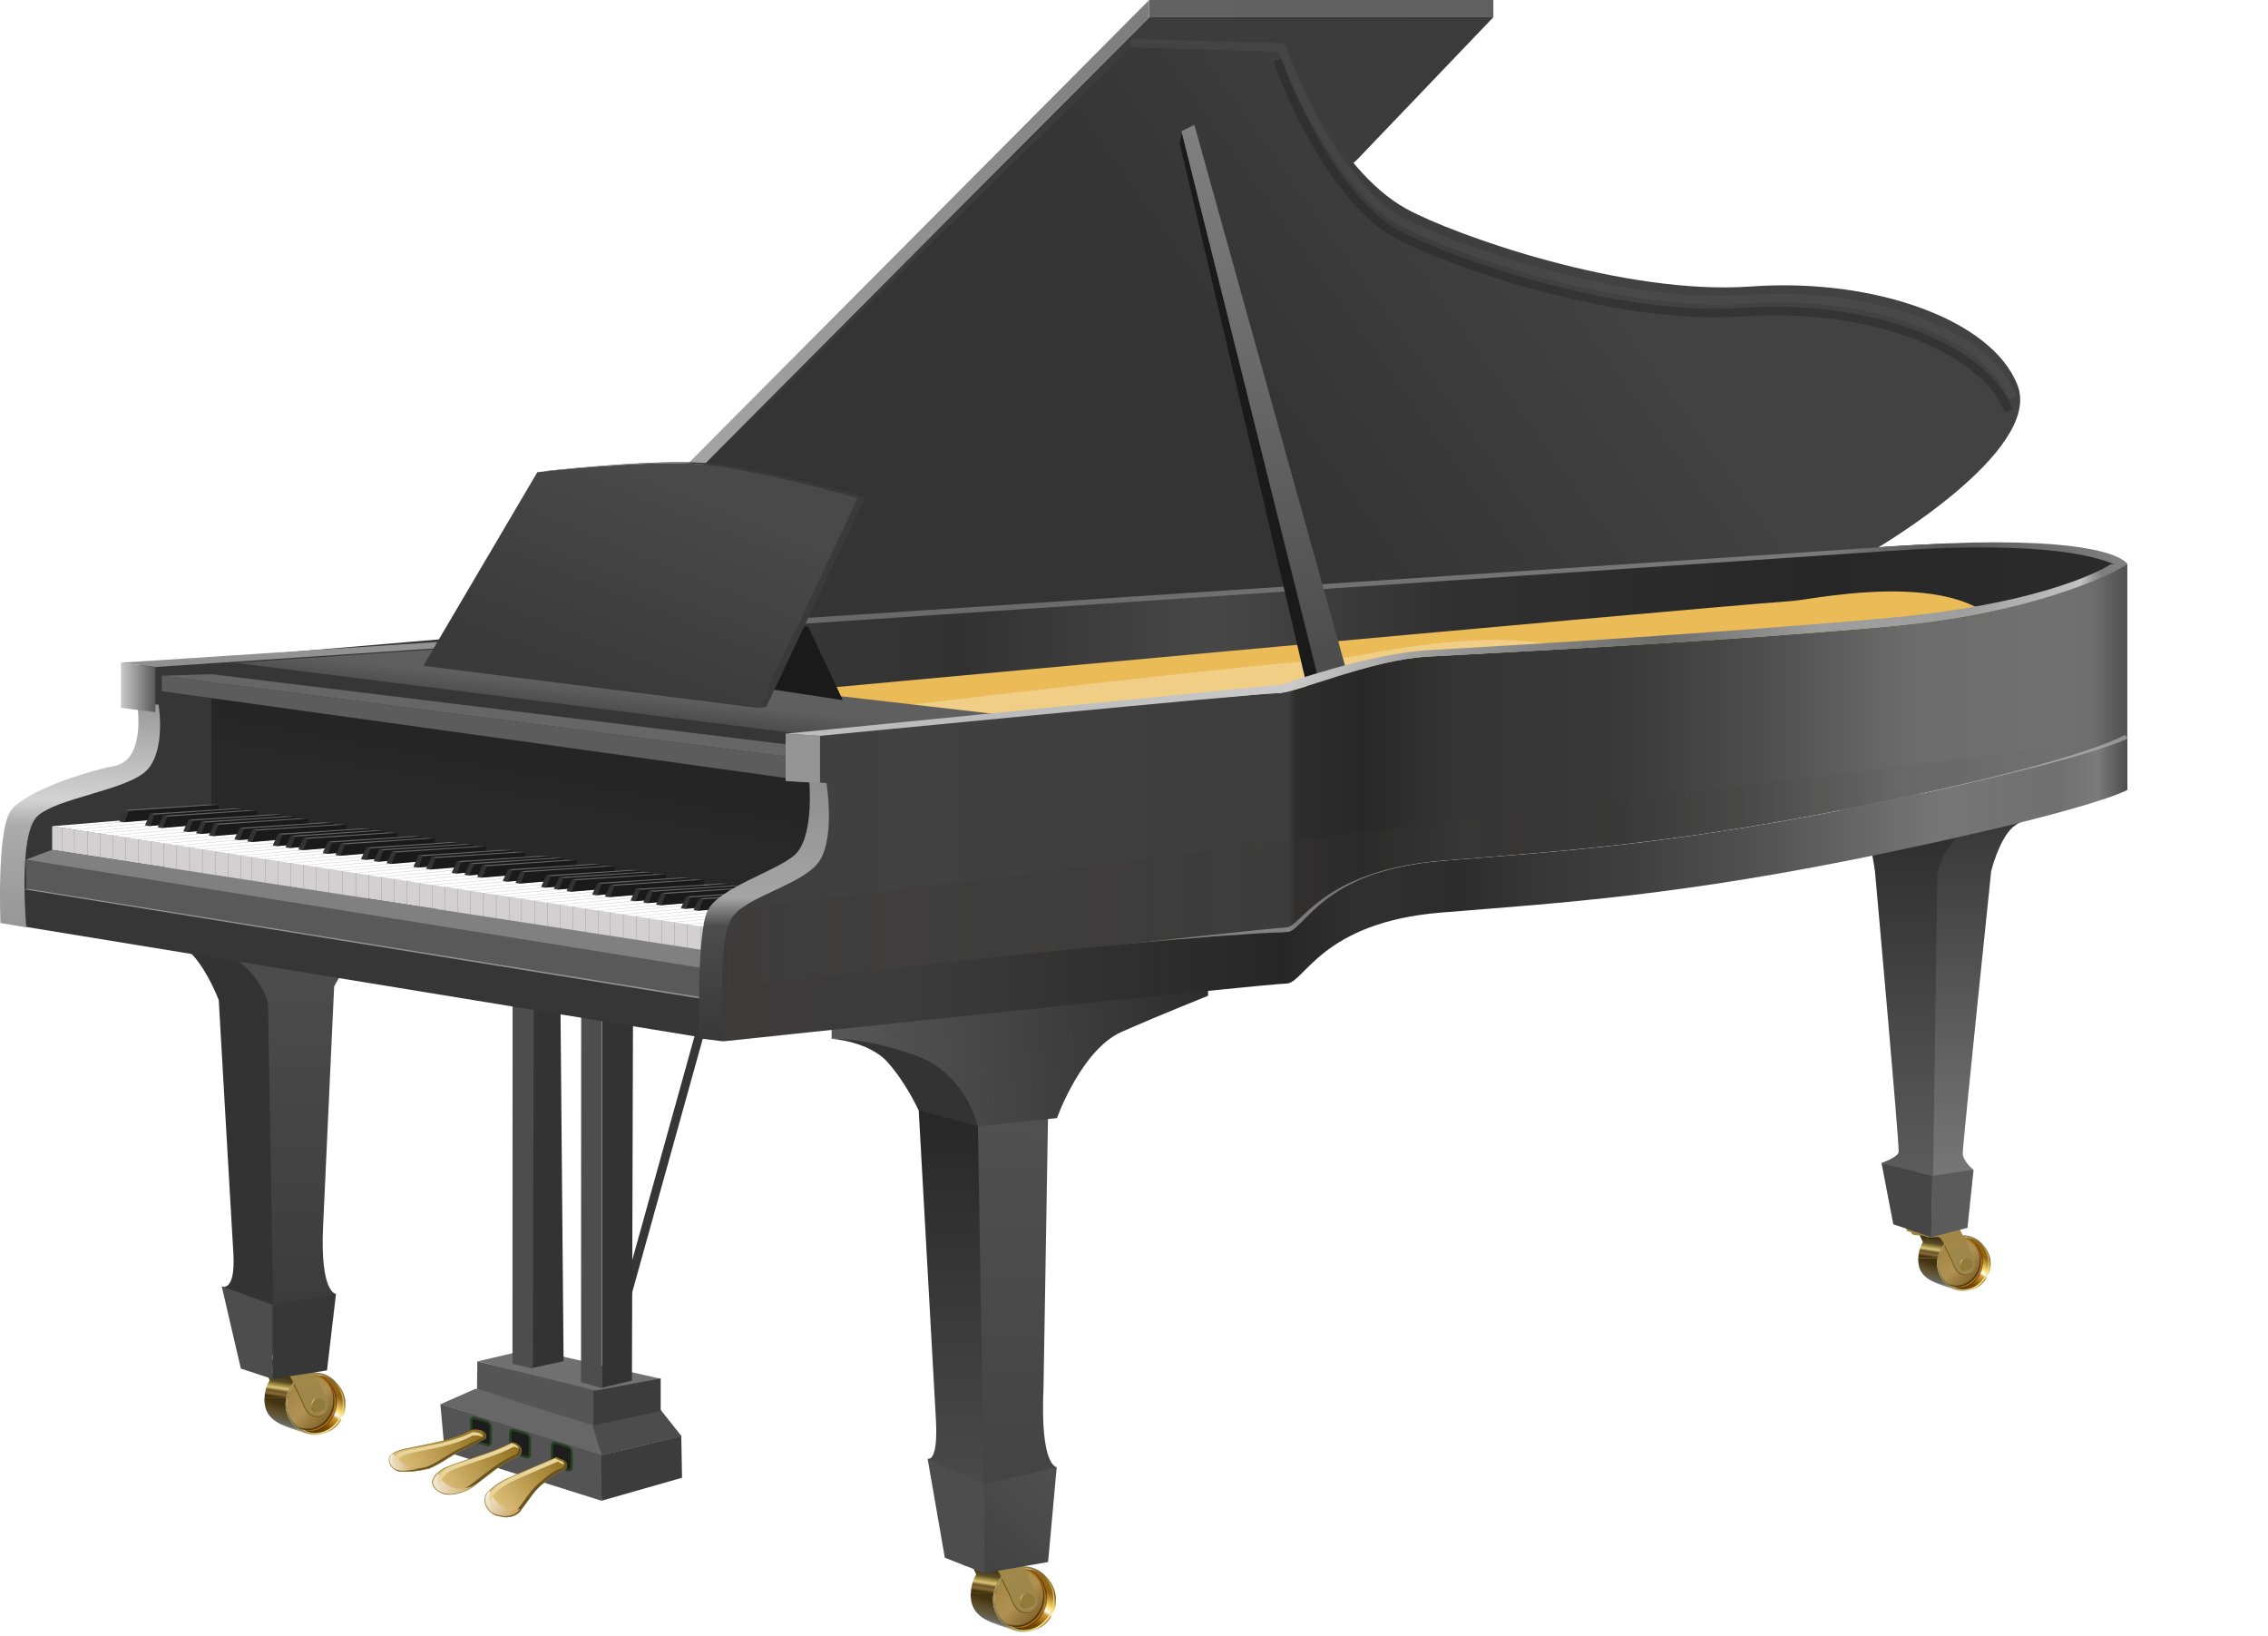 <?xml version="1.0" encoding="UTF-8" standalone="no"?>
<svg
   xmlns:dc="http://purl.org/dc/elements/1.1/"
   xmlns:cc="http://creativecommons.org/ns#"
   xmlns:rdf="http://www.w3.org/1999/02/22-rdf-syntax-ns#"
   xmlns:svg="http://www.w3.org/2000/svg"
   xmlns="http://www.w3.org/2000/svg"
   xmlns:xlink="http://www.w3.org/1999/xlink"
   xmlns:sodipodi="http://sodipodi.sourceforge.net/DTD/sodipodi-0.dtd"
   xmlns:inkscape="http://www.inkscape.org/namespaces/inkscape"
   id="svg28512"
   sodipodi:docname="piano.svg"
   viewBox="0 0 459.427 331.328"
   version="1.1"
   inkscape:version="1.0.2-2 (e86c870879, 2021-01-15)"
   width="121.557mm"
   height="87.664mm"
   inkscape:export-filename="C:\Users\Josh\Desktop\piano.png"
   inkscape:export-xdpi="90"
   inkscape:export-ydpi="90">
  <defs
     id="defs28514">
    <linearGradient
       id="linearGradient19414"
       y2="601.87"
       xlink:href="#linearGradient19093"
       gradientUnits="userSpaceOnUse"
       x2="1181.4"
       y1="612.9"
       x1="1187.9"
       inkscape:collect="always" />
    <linearGradient
       id="linearGradient19093">
      <stop
         id="stop19109"
         style="stop-color:#542e07"
         offset="0" />
      <stop
         id="stop19117"
         style="stop-color:#774800"
         offset=".25" />
      <stop
         id="stop19133"
         style="stop-color:#d29836"
         offset=".448" />
      <stop
         id="stop19115"
         style="stop-color:#fffffd"
         offset=".5" />
      <stop
         id="stop19121"
         style="stop-color:#fede71"
         offset=".567" />
      <stop
         id="stop19119"
         style="stop-color:#936212"
         offset=".75" />
      <stop
         id="stop19097"
         style="stop-color:#996418"
         offset="1" />
    </linearGradient>
    <linearGradient
       id="linearGradient19416"
       y2="1118.9"
       xlink:href="#linearGradient19211"
       gradientUnits="userSpaceOnUse"
       x2="1812"
       y1="1112.5"
       x1="1805.6"
       inkscape:collect="always" />
    <linearGradient
       id="linearGradient19211">
      <stop
         id="stop19213"
         style="stop-color:#a48645"
         offset="0" />
      <stop
         id="stop19219"
         style="stop-color:#b09254"
         offset=".5" />
      <stop
         id="stop19215"
         style="stop-color:#816128"
         offset="1" />
    </linearGradient>
    <filter
       id="filter19167"
       color-interpolation-filters="sRGB"
       inkscape:collect="always">
      <feGaussianBlur
         id="feGaussianBlur19169"
         stdDeviation="0.158"
         inkscape:collect="always" />
    </filter>
    <filter
       id="filter19195"
       color-interpolation-filters="sRGB"
       inkscape:collect="always">
      <feGaussianBlur
         id="feGaussianBlur19197"
         stdDeviation="0.137"
         inkscape:collect="always" />
    </filter>
    <linearGradient
       id="linearGradient19420"
       y2="1115.5"
       xlink:href="#linearGradient19430"
       gradientUnits="userSpaceOnUse"
       x2="1807.5"
       y1="1110.3"
       x1="1808.3"
       inkscape:collect="always" />
    <linearGradient
       id="linearGradient19430">
      <stop
         id="stop19432"
         style="stop-color:#241600"
         offset="0" />
      <stop
         id="stop19434"
         style="stop-color:#584d28"
         offset=".458" />
      <stop
         id="stop19436"
         style="stop-color:#6d5d22"
         offset=".488" />
      <stop
         id="stop19438"
         style="stop-color:#dcc776"
         offset=".686" />
      <stop
         id="stop19440"
         style="stop-color:#6b562c"
         offset=".791" />
      <stop
         id="stop19442"
         style="stop-color:#8a6a30"
         offset=".902" />
      <stop
         id="stop19444"
         style="stop-color:#43330f"
         offset="1" />
    </linearGradient>
    <linearGradient
       id="linearGradient19418"
       y2="1119.5"
       xlink:href="#linearGradient19292"
       gradientUnits="userSpaceOnUse"
       x2="1798.7"
       y1="1115.1"
       x1="1800"
       inkscape:collect="always" />
    <linearGradient
       id="linearGradient19292">
      <stop
         id="stop19294"
         style="stop-color:#43330f"
         offset="0" />
      <stop
         id="stop19296"
         style="stop-color:#574725"
         offset=".25" />
      <stop
         id="stop19298"
         style="stop-color:#615739"
         offset=".5" />
      <stop
         id="stop19300"
         style="stop-color:#666962"
         offset=".75" />
      <stop
         id="stop19302"
         style="stop-color:#f9f9f9"
         offset="1" />
    </linearGradient>
    <linearGradient
       id="linearGradient19422"
       y2="1117.6"
       xlink:href="#linearGradient19233"
       gradientUnits="userSpaceOnUse"
       x2="1810.7"
       gradientTransform="translate(-0.088,0.177)"
       y1="1108.3"
       x1="1805"
       inkscape:collect="always" />
    <linearGradient
       id="linearGradient19233">
      <stop
         id="stop19235"
         style="stop-color:#080800"
         offset="0" />
      <stop
         id="stop19239"
         style="stop-color:#714f05"
         offset=".273" />
      <stop
         id="stop19237"
         style="stop-color:#785f27"
         offset="1" />
    </linearGradient>
    <linearGradient
       id="linearGradient19428"
       y2="610.59"
       xlink:href="#linearGradient19257"
       gradientUnits="userSpaceOnUse"
       x2="1181.1"
       gradientTransform="matrix(-0.954,0,0,1.017,2939.9,498.5)"
       y1="603.59"
       x1="1189.5"
       inkscape:collect="always" />
    <linearGradient
       id="linearGradient19257">
      <stop
         id="stop19259"
         style="stop-color:#a59159"
         offset="0" />
      <stop
         id="stop19265"
         style="stop-color:#786b35"
         offset=".5" />
      <stop
         id="stop19261"
         style="stop-color:#ebe591"
         offset="1" />
    </linearGradient>
    <linearGradient
       id="linearGradient19424"
       y2="1117.6"
       xlink:href="#linearGradient19221"
       gradientUnits="userSpaceOnUse"
       x2="1810.7"
       y1="1108.3"
       x1="1805"
       inkscape:collect="always" />
    <linearGradient
       id="linearGradient19221"
       inkscape:collect="always">
      <stop
         id="stop19223"
         style="stop-color:#a08848"
         offset="0" />
      <stop
         id="stop19225"
         style="stop-color:#9f864d"
         offset="1" />
    </linearGradient>
    <linearGradient
       id="linearGradient19426"
       y2="606.34"
       xlink:href="#linearGradient19243"
       gradientUnits="userSpaceOnUse"
       x2="1183"
       y1="608.35"
       x1="1185.1"
       inkscape:collect="always" />
    <linearGradient
       id="linearGradient19243">
      <stop
         id="stop19245"
         style="stop-color:#775f19"
         offset="0" />
      <stop
         id="stop19253"
         style="stop-color:#c3a140"
         offset=".25" />
      <stop
         id="stop19251"
         style="stop-color:#fefeda"
         offset=".5" />
      <stop
         id="stop19255"
         style="stop-color:#beab57"
         offset=".75" />
      <stop
         id="stop19247"
         style="stop-color:#674b19"
         offset="1" />
    </linearGradient>
    <linearGradient
       id="linearGradient10627"
       y2="1087.9"
       xlink:href="#linearGradient10605"
       gradientUnits="userSpaceOnUse"
       x2="1718.7"
       gradientTransform="translate(-2.652,-0.53)"
       y1="1094.2"
       x1="1704"
       inkscape:collect="always" />
    <linearGradient
       id="linearGradient10605">
      <stop
         id="stop10607"
         style="stop-color:#e2c57f"
         offset="0" />
      <stop
         id="stop10609"
         style="stop-color:#947322"
         offset="1" />
    </linearGradient>
    <clipPath
       id="clipPath10533"
       clipPathUnits="userSpaceOnUse">
      <path
         id="path10535"
         sodipodi:nodetypes="cccccccc"
         style="fill:#896e2d;stroke:#896e2d;stroke-width:0.1"
         inkscape:connector-curvature="0"
         d="m 1717.8,1086.5 c -3.47,1.923 -7.462,2.426 -11.282,3.252 -1.123,0.214 -2.3,0.532 -3.141,1.353 -0.515,1.303 0.768,2.755 2.101,2.67 1.601,0.104 3.208,-0.148 4.761,-0.511 2.228,-0.864 4.04,-2.511 6.24,-3.431 1.055,-0.542 2.64,-1.314 3.707,-1.833 0,0 0.49,-1.63 -2.158,-1.492" />
    </clipPath>
    <filter
       id="filter10593"
       color-interpolation-filters="sRGB"
       inkscape:collect="always">
      <feGaussianBlur
         id="feGaussianBlur10595"
         stdDeviation="0.174"
         inkscape:collect="always" />
    </filter>
    <linearGradient
       id="linearGradient10611"
       y2="1093.1"
       xlink:href="#linearGradient10605"
       gradientUnits="userSpaceOnUse"
       x2="1733.8"
       gradientTransform="translate(-2.652,-0.53)"
       y1="1102"
       x1="1722"
       inkscape:collect="always" />
    <clipPath
       id="clipPath10580"
       clipPathUnits="userSpaceOnUse">
      <path
         id="path10582"
         sodipodi:nodetypes="ccccccccc"
         style="fill:#896e2d;stroke:#896e2d;stroke-width:0.1"
         inkscape:connector-curvature="0"
         d="m 1732.7,1091.3 c -2.871,1.243 -5.778,2.424 -8.611,3.734 -1.596,0.764 -2.546,1.458 -3.675,2.652 -0.925,1.555 0.372,3.737 2.361,3.924 1.367,0.466 3.114,-0.036 3.756,-1.231 1.283,-1.585 2.244,-3.418 3.991,-4.671 1.041,-0.931 2.206,-1.805 3.607,-2.278 0.664,-0.475 0.285,-1.57 -0.55,-1.672 -0.307,-0.131 -0.63,-0.249 -0.881,-0.459 z" />
    </clipPath>
    <filter
       id="filter10601"
       color-interpolation-filters="sRGB"
       inkscape:collect="always">
      <feGaussianBlur
         id="feGaussianBlur10603"
         stdDeviation="0.174"
         inkscape:collect="always" />
    </filter>
    <linearGradient
       id="linearGradient10619"
       y2="1090.8"
       gradientUnits="userSpaceOnUse"
       x2="1725.5"
       gradientTransform="translate(-2.652,-0.53)"
       y1="1098"
       x1="1711.4"
       inkscape:collect="always">
      <stop
         id="stop12961"
         style="stop-color:#e2c57f"
         offset="0" />
      <stop
         id="stop12965"
         style="stop-color:#997928"
         offset=".926" />
      <stop
         id="stop12963"
         style="stop-color:#947322"
         offset="1" />
    </linearGradient>
    <clipPath
       id="clipPath10589"
       clipPathUnits="userSpaceOnUse">
      <path
         id="path10591"
         sodipodi:nodetypes="cccccccc"
         style="fill:#896e2d;stroke:#896e2d;stroke-width:0.1"
         inkscape:connector-curvature="0"
         d="m 1724.8,1088.7 c -3.727,1.951 -7.862,2.891 -11.746,4.453 -0.962,0.51 -1.977,1.252 -2.242,2.364 -0.013,1.132 1.064,1.918 2.066,2.179 1.506,0.431 4.08,-0.414 5.285,-1.422 2.672,-1.994 4.39,-3.659 7.438,-5.072 0.664,-0.135 1.044,-0.885 0.712,-1.492 -0.257,-0.585 -0.919,-0.893 -1.512,-1.011 z" />
    </clipPath>
    <filter
       id="filter10597"
       color-interpolation-filters="sRGB"
       inkscape:collect="always">
      <feGaussianBlur
         id="feGaussianBlur10599"
         stdDeviation="0.176"
         inkscape:collect="always" />
    </filter>
    <linearGradient
       id="linearGradient12981"
       y2="1101.7"
       xlink:href="#linearGradient10299"
       gradientUnits="userSpaceOnUse"
       x2="1725.7"
       gradientTransform="translate(0,0.938)"
       y1="1098.7"
       x1="1720.2"
       inkscape:collect="always" />
    <linearGradient
       id="linearGradient10299"
       inkscape:collect="always">
      <stop
         id="stop10301"
         style="stop-color:#f3e9d7"
         offset="0" />
      <stop
         id="stop10303"
         style="stop-color:#c7a15a"
         offset="1" />
    </linearGradient>
    <clipPath
       id="clipPath10576"
       clipPathUnits="userSpaceOnUse">
      <path
         id="path10578"
         sodipodi:nodetypes="ccccccccc"
         style="fill:#896e2d;stroke:#896e2d;stroke-width:0.1"
         inkscape:connector-curvature="0"
         d="m 1732.7,1092.3 c -2.871,1.243 -5.778,2.424 -8.611,3.734 -1.596,0.764 -2.546,1.458 -3.675,2.652 -0.925,1.555 0.372,3.737 2.361,3.924 1.367,0.466 3.114,-0.036 3.756,-1.231 1.283,-1.585 2.244,-3.418 3.991,-4.671 1.041,-0.931 2.206,-1.805 3.607,-2.278 0.664,-0.475 0.285,-1.57 -0.55,-1.672 -0.307,-0.131 -0.63,-0.249 -0.881,-0.459 z" />
    </clipPath>
    <filter
       id="filter10481"
       width="1.207"
       y="-0.143"
       x="-0.103"
       height="1.286"
       color-interpolation-filters="sRGB"
       inkscape:collect="always">
      <feGaussianBlur
         id="feGaussianBlur10483"
         stdDeviation="0.265"
         inkscape:collect="always" />
    </filter>
    <linearGradient
       id="linearGradient12979"
       y2="1096"
       xlink:href="#linearGradient10299"
       gradientUnits="userSpaceOnUse"
       x2="1718.8"
       y1="1096"
       x1="1710.7"
       inkscape:collect="always" />
    <clipPath
       id="clipPath10585"
       clipPathUnits="userSpaceOnUse">
      <path
         id="path10587"
         sodipodi:nodetypes="cccccccc"
         style="fill:#896e2d;stroke:#896e2d;stroke-width:0.103"
         inkscape:connector-curvature="0"
         d="m 1725.1,1088.6 c -3.839,2.009 -8.097,2.978 -12.098,4.586 -0.991,0.526 -2.036,1.289 -2.309,2.435 -0.013,1.165 1.096,1.976 2.127,2.244 1.552,0.444 4.202,-0.426 5.443,-1.464 2.752,-2.054 4.522,-3.768 7.66,-5.223 0.684,-0.139 1.075,-0.912 0.733,-1.536 -0.265,-0.603 -0.947,-0.92 -1.557,-1.041 z" />
    </clipPath>
    <filter
       id="filter10459"
       width="1.177"
       y="-0.186"
       x="-0.089"
       height="1.373"
       color-interpolation-filters="sRGB"
       inkscape:collect="always">
      <feGaussianBlur
         id="feGaussianBlur10461"
         stdDeviation="0.29"
         inkscape:collect="always" />
    </filter>
    <linearGradient
       id="linearGradient12977"
       y2="1092.3"
       xlink:href="#linearGradient10299"
       gradientUnits="userSpaceOnUse"
       x2="1708.1"
       gradientTransform="translate(0.125,0.875)"
       y1="1092.3"
       x1="1703.3"
       inkscape:collect="always" />
    <clipPath
       id="clipPath10529"
       clipPathUnits="userSpaceOnUse">
      <path
         id="path10531"
         sodipodi:nodetypes="cccccccc"
         style="fill:#896e2d;stroke:#896e2d;stroke-width:0.1"
         inkscape:connector-curvature="0"
         d="m 1717.8,1087.5 c -3.47,1.923 -7.462,2.426 -11.282,3.252 -1.123,0.214 -2.3,0.532 -3.141,1.353 -0.515,1.303 0.768,2.755 2.101,2.67 1.601,0.104 3.208,-0.148 4.761,-0.511 2.228,-0.864 4.04,-2.511 6.24,-3.431 1.055,-0.542 2.64,-1.314 3.707,-1.833 0,0 0.49,-1.63 -2.158,-1.492" />
    </clipPath>
    <filter
       id="filter10485"
       width="1.193"
       y="-0.158"
       x="-0.097"
       height="1.317"
       color-interpolation-filters="sRGB"
       inkscape:collect="always">
      <feGaussianBlur
         id="feGaussianBlur10487"
         stdDeviation="0.195"
         inkscape:collect="always" />
    </filter>
    <clipPath
       id="clipPath10465"
       clipPathUnits="userSpaceOnUse">
      <path
         id="path10467"
         d="m 1718.6,1086.3 c -3.781,2.095 -8.13,2.643 -12.293,3.543 -1.224,0.233 -2.506,0.58 -3.423,1.475 -0.561,1.419 0.837,3.001 2.289,2.909 1.745,0.113 3.495,-0.161 5.188,-0.557 2.428,-0.941 4.402,-2.736 6.8,-3.738 1.15,-0.591 2.877,-1.432 4.039,-1.998 0,0 0.534,-1.776 -2.351,-1.625"
         sodipodi:nodetypes="cccccccc"
         style="fill:#896e2d;stroke:#896e2d;stroke-width:0.109"
         inkscape:connector-curvature="0" />
    </clipPath>
    <filter
       id="filter10497"
       width="1.167"
       y="-0.212"
       x="-0.084"
       height="1.424"
       color-interpolation-filters="sRGB"
       inkscape:collect="always">
      <feGaussianBlur
         id="feGaussianBlur10499"
         stdDeviation="0.59"
         inkscape:collect="always" />
    </filter>
    <clipPath
       id="clipPath10473"
       clipPathUnits="userSpaceOnUse">
      <path
         id="path10475"
         d="m 1732.7,1092.3 c -2.871,1.243 -5.778,2.424 -8.611,3.734 -1.596,0.764 -2.546,1.458 -3.675,2.652 -0.925,1.555 0.372,3.737 2.361,3.924 1.367,0.466 3.114,-0.036 3.756,-1.231 1.283,-1.585 2.244,-3.418 3.991,-4.671 1.041,-0.931 2.206,-1.805 3.607,-2.278 0.664,-0.475 0.285,-1.57 -0.55,-1.672 -0.307,-0.131 -0.63,-0.249 -0.881,-0.459 z"
         sodipodi:nodetypes="ccccccccc"
         style="fill:#896e2d;stroke:#896e2d;stroke-width:0.1"
         inkscape:connector-curvature="0" />
    </clipPath>
    <filter
       id="filter10493"
       width="1.199"
       y="-0.151"
       x="-0.1"
       height="1.302"
       color-interpolation-filters="sRGB"
       inkscape:collect="always">
      <feGaussianBlur
         id="feGaussianBlur10495"
         stdDeviation="0.545"
         inkscape:collect="always" />
    </filter>
    <clipPath
       id="clipPath10447"
       clipPathUnits="userSpaceOnUse">
      <path
         id="path10449"
         d="m 1724.8,1089.7 c -3.727,1.951 -7.862,2.891 -11.746,4.453 -0.962,0.51 -1.977,1.252 -2.242,2.364 -0.013,1.132 1.064,1.918 2.066,2.179 1.506,0.431 4.08,-0.414 5.285,-1.422 2.672,-1.994 4.39,-3.659 7.438,-5.072 0.664,-0.135 1.044,-0.885 0.712,-1.492 -0.257,-0.585 -0.919,-0.893 -1.512,-1.011 z"
         sodipodi:nodetypes="cccccccc"
         style="fill:#896e2d;stroke:#896e2d;stroke-width:0.1"
         inkscape:connector-curvature="0" />
    </clipPath>
    <filter
       id="filter10489"
       width="1.184"
       y="-0.173"
       x="-0.092"
       height="1.347"
       color-interpolation-filters="sRGB"
       inkscape:collect="always">
      <feGaussianBlur
         id="feGaussianBlur10491"
         stdDeviation="0.545"
         inkscape:collect="always" />
    </filter>
    <linearGradient
       id="linearGradient12500"
       y2="362.82"
       gradientUnits="userSpaceOnUse"
       x2="1296.7"
       y1="313.87"
       x1="1297.1"
       inkscape:collect="always">
      <stop
         id="stop12496"
         style="stop-color:#4d4d4d"
         offset="0" />
      <stop
         id="stop12498"
         style="stop-color:#3c3c3c"
         offset="1" />
    </linearGradient>
    <filter
       id="filter6119"
       color-interpolation-filters="sRGB"
       inkscape:collect="always">
      <feGaussianBlur
         id="feGaussianBlur6121"
         stdDeviation="0.359"
         inkscape:collect="always" />
    </filter>
    <filter
       id="filter4592"
       color-interpolation-filters="sRGB"
       inkscape:collect="always">
      <feGaussianBlur
         id="feGaussianBlur4594"
         stdDeviation="1.258"
         inkscape:collect="always" />
    </filter>
    <linearGradient
       id="linearGradient3217"
       y2="516.77"
       gradientUnits="userSpaceOnUse"
       x2="1326.8"
       gradientTransform="translate(534,408)"
       y1="516.77"
       x1="1160.5"
       inkscape:collect="always">
      <stop
         id="stop3213"
         style="stop-color:#3c3837"
         offset="0" />
      <stop
         id="stop3215"
         style="stop-color:#3c3837;stop-opacity:0"
         offset="1" />
    </linearGradient>
    <filter
       id="filter4497"
       color-interpolation-filters="sRGB"
       inkscape:collect="always">
      <feGaussianBlur
         id="feGaussianBlur4499"
         stdDeviation="0.731"
         inkscape:collect="always" />
    </filter>
    <linearGradient
       id="linearGradient29666"
       y2="919.73"
       gradientUnits="userSpaceOnUse"
       x2="1749.5"
       gradientTransform="matrix(1.157,0,0,1.157,-1812.09,-788.783)"
       y1="954.03"
       x1="1735.7"
       inkscape:collect="always">
      <stop
         id="stop19596"
         style="stop-color:#3a3a3a"
         offset="0" />
      <stop
         id="stop19598"
         style="stop-color:#494949"
         offset="1" />
    </linearGradient>
    <linearGradient
       id="linearGradient29669"
       y2="485.61"
       gradientUnits="userSpaceOnUse"
       x2="1324.8"
       gradientTransform="matrix(1.743,0,0,1.743,-1800.748,-547.776)"
       y1="501.11"
       x1="1170.5"
       inkscape:collect="always">
      <stop
         id="stop3390"
         style="stop-color:#bdbdbd"
         offset="0" />
      <stop
         id="stop3396"
         style="stop-color:#bbbbbb"
         offset=".159" />
      <stop
         id="stop3398"
         style="stop-color:#cacaca"
         offset=".373" />
      <stop
         id="stop3400"
         style="stop-color:#969696"
         offset=".493" />
      <stop
         id="stop3402"
         style="stop-color:#6c6c6c"
         offset=".651" />
      <stop
         id="stop3404"
         style="stop-color:#9d9d9d"
         offset=".771" />
      <stop
         id="stop3406"
         style="stop-color:#9f9f9f"
         offset=".88" />
      <stop
         id="stop4176"
         style="stop-color:#c3c3c3"
         offset=".969" />
      <stop
         id="stop4194"
         style="stop-color:#7f7e7e"
         offset=".985" />
      <stop
         id="stop3392"
         style="stop-color:#808080"
         offset="1" />
    </linearGradient>
    <linearGradient
       id="linearGradient29672"
       y2="957.61"
       gradientUnits="userSpaceOnUse"
       x2="1660.3"
       gradientTransform="matrix(1.157,0,0,1.157,-1810.701,-788.98)"
       y1="957.61"
       x1="1652.9"
       inkscape:collect="always">
      <stop
         id="stop19606"
         style="stop-color:#d9d9d9"
         offset="0" />
      <stop
         id="stop19608"
         style="stop-color:#4e4e4e"
         offset="1" />
    </linearGradient>
    <linearGradient
       id="linearGradient29675"
       y2="506.8"
       gradientUnits="userSpaceOnUse"
       x2="1161.2"
       gradientTransform="matrix(1.743,0,0,1.743,-1800.748,-547.776)"
       y1="537.61"
       x1="1161.2"
       inkscape:collect="always">
      <stop
         id="stop4487"
         style="stop-color:#383838"
         offset="0" />
      <stop
         id="stop4501"
         style="stop-color:#4c4c4c"
         offset=".442" />
      <stop
         id="stop4511"
         style="stop-color:#a5a5a5"
         offset=".552" />
      <stop
         id="stop4489"
         style="stop-color:#8e8e8e"
         offset="1" />
    </linearGradient>
    <linearGradient
       id="linearGradient29679"
       y2="533.36"
       gradientUnits="userSpaceOnUse"
       x2="1325.1"
       gradientTransform="matrix(1.743,0,0,1.743,-1800.748,-547.776)"
       y1="533.36"
       x1="1164"
       inkscape:collect="always">
      <stop
         id="stop4458"
         style="stop-color:#3d3a3a"
         offset="0" />
      <stop
         id="stop4460"
         style="stop-color:#3c3c3c"
         offset=".116" />
      <stop
         id="stop4463"
         style="stop-color:#262626"
         offset=".394" />
      <stop
         id="stop4465"
         style="stop-color:#282828"
         offset=".399" />
      <stop
         id="stop4467"
         style="stop-color:#303030"
         offset=".449" />
      <stop
         id="stop4469"
         style="stop-color:#2c2c2c"
         offset=".518" />
      <stop
         id="stop4471"
         style="stop-color:#363636"
         offset=".571" />
      <stop
         id="stop4473"
         style="stop-color:#3e3e3e"
         offset=".64" />
      <stop
         id="stop4475"
         style="stop-color:#525252"
         offset=".735" />
      <stop
         id="stop4477"
         style="stop-color:#767676"
         offset=".865" />
      <stop
         id="stop4479"
         style="stop-color:#707070"
         offset=".952" />
      <stop
         id="stop4481"
         style="stop-color:#7b7b7b"
         offset=".979" />
      <stop
         id="stop4483"
         style="stop-color:#4f4f4f"
         offset="1" />
    </linearGradient>
    <linearGradient
       id="linearGradient29690"
       y2="498.71"
       gradientUnits="userSpaceOnUse"
       x2="1167.8"
       gradientTransform="matrix(1.743,0,0,1.743,-1800.748,-547.776)"
       y1="501.36"
       x1="1167.5"
       inkscape:collect="always">
      <stop
         id="stop4632"
         style="stop-color:#4b4b4b"
         offset="0" />
      <stop
         id="stop4634"
         style="stop-color:#5f5f5f"
         offset="1" />
    </linearGradient>
    <linearGradient
       id="linearGradient29694"
       y2="497.69"
       gradientUnits="userSpaceOnUse"
       x2="1083.2"
       gradientTransform="matrix(1.743,0,0,1.743,-1800.748,-547.776)"
       y1="523.61"
       x1="1083.2"
       inkscape:collect="always">
      <stop
         id="stop4540"
         style="stop-color:#979797"
         offset="0" />
      <stop
         id="stop4542"
         style="stop-color:#ababab"
         offset=".442" />
      <stop
         id="stop4544"
         style="stop-color:#d3d3d3"
         offset=".552" />
      <stop
         id="stop4546"
         style="stop-color:#979797"
         offset="1" />
    </linearGradient>
    <linearGradient
       id="linearGradient29697"
       y2="417.91"
       gradientUnits="userSpaceOnUse"
       x2="1210.7"
       gradientTransform="matrix(1.743,0,0,1.743,-1800.748,-547.776)"
       y1="470.94"
       x1="1157.7"
       inkscape:collect="always">
      <stop
         id="stop4624"
         style="stop-color:#a5a5a5"
         offset="0" />
      <stop
         id="stop4626"
         style="stop-color:#7d7d7d"
         offset="1" />
    </linearGradient>
    <linearGradient
       id="linearGradient29700"
       y2="417.61"
       gradientUnits="userSpaceOnUse"
       x2="1251.4"
       gradientTransform="matrix(1.743,0,0,1.743,-1800.748,-547.776)"
       y1="417.61"
       x1="1211.9"
       inkscape:collect="always">
      <stop
         id="stop4606"
         style="stop-color:#626262"
         offset="0" />
      <stop
         id="stop4608"
         style="stop-color:#606060"
         offset="1" />
    </linearGradient>
    <linearGradient
       id="linearGradient29703"
       y2="506.11"
       gradientUnits="userSpaceOnUse"
       x2="1324.6"
       gradientTransform="matrix(1.743,0,0,1.743,-1800.748,-547.776)"
       y1="506.11"
       x1="1164.8"
       inkscape:collect="always">
      <stop
         id="stop4382"
         style="stop-color:#3e3e3e"
         offset="0" />
      <stop
         id="stop4384"
         style="stop-color:#414141"
         offset=".116" />
      <stop
         id="stop4386"
         style="stop-color:#3d3d3d"
         offset=".394" />
      <stop
         id="stop4388"
         style="stop-color:#2d2d2d"
         offset=".399" />
      <stop
         id="stop4390"
         style="stop-color:#282828"
         offset=".449" />
      <stop
         id="stop4392"
         style="stop-color:#353535"
         offset=".518" />
      <stop
         id="stop4394"
         style="stop-color:#363636"
         offset=".571" />
      <stop
         id="stop4396"
         style="stop-color:#3a3a3a"
         offset=".64" />
      <stop
         id="stop4398"
         style="stop-color:#4d4d4d"
         offset=".735" />
      <stop
         id="stop4400"
         style="stop-color:#6b6b6b"
         offset=".841" />
      <stop
         id="stop4402"
         style="stop-color:#717171"
         offset=".952" />
      <stop
         id="stop4404"
         style="stop-color:#6e6e6e"
         offset=".979" />
      <stop
         id="stop4406"
         style="stop-color:#545454"
         offset="1" />
    </linearGradient>
    <linearGradient
       id="linearGradient29706"
       y2="492.36"
       gradientUnits="userSpaceOnUse"
       x2="1234"
       gradientTransform="matrix(1.743,0,0,1.743,-1800.748,-547.776)"
       y1="431.36"
       x1="1217.5"
       inkscape:collect="always">
      <stop
         id="stop4003"
         style="stop-color:#808080"
         offset="0" />
      <stop
         id="stop4005"
         style="stop-color:#4d4d4d"
         offset="1" />
    </linearGradient>
    <linearGradient
       id="linearGradient29711"
       y2="477.67"
       gradientUnits="userSpaceOnUse"
       x2="1324.1"
       gradientTransform="matrix(1.743,0,0,1.743,-1800.748,-547.776)"
       y1="493.86"
       x1="1094"
       inkscape:collect="always">
      <stop
         id="stop4180"
         style="stop-color:#909090"
         offset="0" />
      <stop
         id="stop4192"
         style="stop-color:#939393"
         offset=".159" />
      <stop
         id="stop4190"
         style="stop-color:#686868"
         offset=".35" />
      <stop
         id="stop4188"
         style="stop-color:#7a7a7a"
         offset=".854" />
      <stop
         id="stop4186"
         style="stop-color:#555555"
         offset=".913" />
      <stop
         id="stop4182"
         style="stop-color:#808080"
         offset="1" />
    </linearGradient>
    <linearGradient
       id="linearGradient29715"
       y2="456.86"
       gradientUnits="userSpaceOnUse"
       x2="1270"
       gradientTransform="matrix(1.743,0,0,1.743,-1800.748,-547.776)"
       y1="481.86"
       x1="1235"
       inkscape:collect="always">
      <stop
         id="stop4580"
         style="stop-color:#343434"
         offset="0" />
      <stop
         id="stop4582"
         style="stop-color:#424242"
         offset="1" />
    </linearGradient>
    <linearGradient
       id="linearGradient29718"
       y2="433.36"
       gradientUnits="userSpaceOnUse"
       x2="1233"
       gradientTransform="matrix(1.743,0,0,1.743,-1800.748,-547.776)"
       y1="418.86"
       x1="1249"
       inkscape:collect="always">
      <stop
         id="stop4598"
         style="stop-color:#3b3b3b"
         offset="0" />
      <stop
         id="stop4600"
         style="stop-color:#3c3c3c"
         offset="1" />
    </linearGradient>
    <linearGradient
       id="linearGradient29744"
       y2="975.11"
       gradientUnits="userSpaceOnUse"
       x2="1717.8"
       gradientTransform="matrix(1.157,0,0,1.157,-1810.701,-788.98)"
       y1="965.86"
       x1="1719.5"
       inkscape:collect="always">
      <stop
         id="stop9773"
         style="stop-color:#252525"
         offset="0" />
      <stop
         id="stop9775"
         style="stop-color:#282828"
         offset="1" />
    </linearGradient>
    <linearGradient
       id="linearGradient29748"
       y2="489.36"
       gradientUnits="userSpaceOnUse"
       x2="1323.7"
       gradientTransform="matrix(1.743,0,0,1.743,-1800.748,-547.776)"
       y1="489.36"
       x1="1171"
       inkscape:collect="always">
      <stop
         id="stop4424"
         style="stop-color:#363636"
         offset="0" />
      <stop
         id="stop4434"
         style="stop-color:#323232"
         offset=".125" />
      <stop
         id="stop4432"
         style="stop-color:#474747"
         offset=".312" />
      <stop
         id="stop4430"
         style="stop-color:#303030"
         offset=".5" />
      <stop
         id="stop4436"
         style="stop-color:#272727"
         offset=".77" />
      <stop
         id="stop4426"
         style="stop-color:#2b2b2b"
         offset="1" />
    </linearGradient>
    <linearGradient
       id="linearGradient29810"
       y2="1040.3"
       gradientUnits="userSpaceOnUse"
       x2="1969.3"
       gradientTransform="matrix(1.157,0,0,1.157,-1810.701,-788.98)"
       y1="981.98"
       x1="1969.3"
       inkscape:collect="always">
      <stop
         id="stop3752"
         style="stop-color:#2f2f2f"
         offset="0" />
      <stop
         id="stop3754"
         style="stop-color:#5b5b5b"
         offset="1" />
    </linearGradient>
    <linearGradient
       id="linearGradient29813"
       y2="1040.7"
       gradientUnits="userSpaceOnUse"
       x2="1983"
       gradientTransform="matrix(1.157,0,0,1.157,-1810.701,-788.98)"
       y1="980.36"
       x1="1983"
       inkscape:collect="always">
      <stop
         id="stop12482"
         style="stop-color:#393939"
         offset="0" />
      <stop
         id="stop12484"
         style="stop-color:#767676"
         offset="1" />
    </linearGradient>
    <linearGradient
       id="linearGradient29838"
       y2="1108.9"
       gradientUnits="userSpaceOnUse"
       x2="1804.5"
       gradientTransform="matrix(1.157,0,0,1.157,-1810.701,-788.98)"
       y1="1094.1"
       x1="1817.3"
       inkscape:collect="always">
      <stop
         id="stop4714"
         style="stop-color:#4f4f4f"
         offset="0" />
      <stop
         id="stop4716"
         style="stop-color:#434343"
         offset="1" />
    </linearGradient>
    <linearGradient
       id="linearGradient29862"
       y2="1014.8"
       gradientUnits="userSpaceOnUse"
       x2="1842.9"
       gradientTransform="matrix(1.157,0,0,1.157,-1810.701,-788.98)"
       y1="1019.8"
       x1="1777.5"
       inkscape:collect="always">
      <stop
         id="stop4698"
         style="stop-color:#585858"
         offset="0" />
      <stop
         id="stop4700"
         style="stop-color:#2e2e2e"
         offset="1" />
    </linearGradient>
    <linearGradient
       id="linearGradient29865"
       y2="1092.6"
       gradientUnits="userSpaceOnUse"
       x2="1813.2"
       gradientTransform="matrix(1.157,0,0,1.157,-1810.701,-788.98)"
       y1="1032.5"
       x1="1814.4"
       inkscape:collect="always">
      <stop
         id="stop4706"
         style="stop-color:#505050"
         offset="0" />
      <stop
         id="stop4708"
         style="stop-color:#444444"
         offset="1" />
    </linearGradient>
    <linearGradient
       id="linearGradient29869"
       y2="1094.1"
       gradientUnits="userSpaceOnUse"
       x2="1798.9"
       gradientTransform="matrix(1.157,0,0,1.157,-1810.701,-788.98)"
       y1="1031.9"
       x1="1798.9"
       inkscape:collect="always">
      <stop
         id="stop4722"
         style="stop-color:#282828"
         offset="0" />
      <stop
         id="stop4724"
         style="stop-color:#494949"
         offset="1" />
    </linearGradient>
    <linearGradient
       inkscape:collect="always"
       xlink:href="#linearGradient19093"
       id="linearGradient396"
       gradientUnits="userSpaceOnUse"
       x1="1187.9"
       y1="612.9"
       x2="1181.4"
       y2="601.87" />
    <linearGradient
       inkscape:collect="always"
       xlink:href="#linearGradient19211"
       id="linearGradient398"
       gradientUnits="userSpaceOnUse"
       x1="1805.6"
       y1="1112.5"
       x2="1812"
       y2="1118.9" />
    <linearGradient
       inkscape:collect="always"
       xlink:href="#linearGradient19430"
       id="linearGradient400"
       gradientUnits="userSpaceOnUse"
       x1="1808.3"
       y1="1110.3"
       x2="1807.5"
       y2="1115.5" />
    <linearGradient
       inkscape:collect="always"
       xlink:href="#linearGradient19292"
       id="linearGradient402"
       gradientUnits="userSpaceOnUse"
       x1="1800"
       y1="1115.1"
       x2="1798.7"
       y2="1119.5" />
    <linearGradient
       inkscape:collect="always"
       xlink:href="#linearGradient19233"
       id="linearGradient404"
       gradientUnits="userSpaceOnUse"
       gradientTransform="translate(-0.088,0.177)"
       x1="1805"
       y1="1108.3"
       x2="1810.7"
       y2="1117.6" />
    <linearGradient
       inkscape:collect="always"
       xlink:href="#linearGradient19257"
       id="linearGradient406"
       gradientUnits="userSpaceOnUse"
       gradientTransform="matrix(-0.954,0,0,1.017,2939.9,498.5)"
       x1="1189.5"
       y1="603.59"
       x2="1181.1"
       y2="610.59" />
    <linearGradient
       inkscape:collect="always"
       xlink:href="#linearGradient19221"
       id="linearGradient408"
       gradientUnits="userSpaceOnUse"
       x1="1805"
       y1="1108.3"
       x2="1810.7"
       y2="1117.6" />
    <linearGradient
       inkscape:collect="always"
       xlink:href="#linearGradient19243"
       id="linearGradient410"
       gradientUnits="userSpaceOnUse"
       x1="1185.1"
       y1="608.35"
       x2="1183"
       y2="606.34" />
    <linearGradient
       inkscape:collect="always"
       xlink:href="#linearGradient19093"
       id="linearGradient412"
       gradientUnits="userSpaceOnUse"
       x1="1187.9"
       y1="612.9"
       x2="1181.4"
       y2="601.87" />
    <linearGradient
       inkscape:collect="always"
       xlink:href="#linearGradient19211"
       id="linearGradient414"
       gradientUnits="userSpaceOnUse"
       x1="1805.6"
       y1="1112.5"
       x2="1812"
       y2="1118.9" />
    <linearGradient
       inkscape:collect="always"
       xlink:href="#linearGradient19430"
       id="linearGradient416"
       gradientUnits="userSpaceOnUse"
       x1="1808.3"
       y1="1110.3"
       x2="1807.5"
       y2="1115.5" />
    <linearGradient
       inkscape:collect="always"
       xlink:href="#linearGradient19292"
       id="linearGradient418"
       gradientUnits="userSpaceOnUse"
       x1="1800"
       y1="1115.1"
       x2="1798.7"
       y2="1119.5" />
    <linearGradient
       inkscape:collect="always"
       xlink:href="#linearGradient19233"
       id="linearGradient420"
       gradientUnits="userSpaceOnUse"
       gradientTransform="translate(-0.088,0.177)"
       x1="1805"
       y1="1108.3"
       x2="1810.7"
       y2="1117.6" />
    <linearGradient
       inkscape:collect="always"
       xlink:href="#linearGradient19257"
       id="linearGradient422"
       gradientUnits="userSpaceOnUse"
       gradientTransform="matrix(-0.954,0,0,1.017,2939.9,498.5)"
       x1="1189.5"
       y1="603.59"
       x2="1181.1"
       y2="610.59" />
    <linearGradient
       inkscape:collect="always"
       xlink:href="#linearGradient19221"
       id="linearGradient424"
       gradientUnits="userSpaceOnUse"
       x1="1805"
       y1="1108.3"
       x2="1810.7"
       y2="1117.6" />
    <linearGradient
       inkscape:collect="always"
       xlink:href="#linearGradient19243"
       id="linearGradient426"
       gradientUnits="userSpaceOnUse"
       x1="1185.1"
       y1="608.35"
       x2="1183"
       y2="606.34" />
  </defs>
  <sodipodi:namedview
     id="base"
     bordercolor="#666666"
     inkscape:pageshadow="2"
     inkscape:window-y="-8"
     fit-margin-left="0"
     pagecolor="#ffffff"
     fit-margin-top="0"
     inkscape:window-maximized="1"
     inkscape:zoom="1.3768263"
     inkscape:window-x="-8"
     inkscape:window-height="1017"
     showgrid="false"
     borderopacity="1.0"
     inkscape:current-layer="layer1"
     inkscape:cx="37.003133"
     inkscape:cy="131.26656"
     fit-margin-right="0"
     fit-margin-bottom="0"
     inkscape:window-width="1920"
     inkscape:pageopacity="0.0"
     inkscape:document-units="px"
     inkscape:document-rotation="0"
     units="mm" />
  <g
     id="layer1"
     inkscape:label="Layer 1"
     inkscape:groupmode="layer"
     transform="translate(-78.133,-177.938)">
    <path
       id="path3386"
       d="m 278.073,490.448 -1.471,-87.912 -12.417,-0.654 c 1.185,21.227 2.948,53.06 3.541,63.674 0.464,8.772 -1.672,7.799 -1.672,7.799 z"
       sodipodi:nodetypes="cccccc"
       style="fill:url(#linearGradient29869);fill-rule:evenodd;stroke-width:1.157"
       inkscape:connector-curvature="0" />
    <path
       id="path6367"
       d="m 270.342,388.046 -23.749,0.274 c 0,0 7.579,0.488 11.385,4.791 3.806,4.303 6.209,9.651 6.209,9.651 l 11.983,3.258 3.05,-6.046 z"
       sodipodi:nodetypes="ccccccc"
       style="fill:#333333;fill-rule:evenodd;stroke-width:1.157"
       inkscape:connector-curvature="0" />
    <path
       id="path3383"
       d="m 290.503,399.596 -14.333,2.942 1.471,88.783 14.57,-16.245 c 0,0 -3.425,-0.012 -2.695,-16.11 z"
       sodipodi:nodetypes="cccccc"
       style="fill:url(#linearGradient29865);stroke-width:1.157"
       inkscape:connector-curvature="0" />
    <path
       id="path6369"
       d="m 322.851,376.611 -76.255,8.334 -0.001,3.379 c 0,0 6.617,-0.334 16.996,3.375 10.378,3.709 12.583,14.326 12.583,14.326 l 16.069,-1.639 c 0,0 4.921,-13.869 13.127,-17.479 8.206,-3.611 17.484,-7.299 17.484,-7.299 z"
       sodipodi:nodetypes="cccsccscc"
       style="fill:url(#linearGradient29862);stroke-width:1.157"
       inkscape:connector-curvature="0" />
    <g
       id="g19372"
       transform="matrix(1.157,0,0,1.157,-1810.469,-789.188)">
      <g
         id="g19393"
         transform="translate(2.375,-0.125)">
        <circle
           id="path19171"
           style="fill:url(#linearGradient19414)"
           transform="matrix(-0.906,0,0,0.954,2883.7,536.89)"
           cx="1185.406"
           cy="607.143"
           r="5.656" />
        <path
           id="path3990"
           style="fill:url(#linearGradient19416)"
           inkscape:connector-curvature="0"
           d="m 1808.6,1110.7 c 2.45,0.262 4.352,2.45 4.352,5.097 0,2.824 -2.175,5.127 -4.859,5.127 -0.503,0 -0.974,-0.089 -1.431,-0.238 -1.547,-0.929 -2.593,-2.672 -2.593,-4.68 0,-2.586 1.716,-4.78 4.024,-5.306 0.02,0 0.04,-2e-4 0.06,0 0.148,0 0.303,-0.015 0.447,0 z" />
        <path
           id="path4000"
           d="m 1808.3,1108.9 -3.577,-1.192 -7.064,0.179 4.65,1.431 z"
           sodipodi:nodetypes="ccccc"
           style="fill:#241600"
           inkscape:connector-curvature="0" />
        <path
           id="path19137"
           d="m 1811.4,1112.1 c 0.765,0.907 1.219,2.098 1.219,3.406 0,2.824 -2.192,5.156 -4.875,5.156 -0.503,0 -0.95,-0.101 -1.406,-0.25 -0.193,-0.116 -0.386,-0.234 -0.562,-0.375 0.235,0.207 0.482,0.402 0.75,0.562 0.456,0.149 0.903,0.25 1.406,0.25 2.683,0 4.875,-2.333 4.875,-5.156 0,-1.404 -0.538,-2.667 -1.406,-3.594 z"
           style="fill:#54390e;filter:url(#filter19167)"
           transform="matrix(1,0,0,1.024,0,-26.965)"
           inkscape:connector-curvature="0" />
        <path
           id="path3988"
           d="m 1808.4,1110.4 c 2.585,0.274 4.625,2.55 4.625,5.309 0,2.759 -2.04,5.007 -4.625,5.278 2.716,-0.134 4.875,-2.422 4.875,-5.278 0,-2.856 -2.159,-5.173 -4.875,-5.309 z m -2.781,9.938 c 0.09,0.053 0.188,0.107 0.281,0.154 0.273,0.059 0.576,0.092 0.875,0.092 h 0.156 c -0.464,-0.012 -0.886,-0.109 -1.312,-0.247 z"
           style="opacity:0.8;fill:#4d2908;filter:url(#filter19195)"
           inkscape:connector-curvature="0" />
        <path
           id="path19199"
           style="fill:#aa7319;filter:url(#filter19195)"
           inkscape:connector-curvature="0"
           d="m 1808.1,1110.4 c 2.585,0.274 4.625,2.55 4.625,5.309 0,2.759 -2.04,5.007 -4.625,5.278 2.716,-0.134 4.875,-2.422 4.875,-5.278 0,-2.856 -2.159,-5.173 -4.875,-5.309 z m -2.781,9.938 c 0.09,0.053 0.188,0.107 0.281,0.154 0.273,0.059 0.576,0.092 0.875,0.092 h 0.156 c -0.464,-0.012 -0.886,-0.109 -1.312,-0.247 z" />
        <path
           id="path19281"
           d="m 1799.9,1109.5 0.969,2.125 c 0,0 -0.912,1.32 -0.938,3.297 h 4.313 c 0.312,-1.654 1.357,-3.032 2.75,-3.766 l -0.063,-0.656 z"
           sodipodi:nodetypes="ccccccc"
           style="fill:url(#linearGradient19420)"
           inkscape:connector-curvature="0" />
        <path
           id="path4002"
           d="m 1802.4,1109.3 -0.179,1.431 -1.46,-0.507 c 0,0 -1.609,-0.03 -1.818,-0.119 -0.209,-0.089 -0.388,-0.209 -0.388,-0.209 v -0.268 l -1.043,-0.328 0.09,-1.401 0.984,0.298 -0.03,-0.238 c 0,0 0.407,0.122 0.78,0.162 0.372,0.04 1.456,0.077 1.456,0.077 l -0.06,0.507 z"
           sodipodi:nodetypes="cccccccccczccc"
           style="fill:#9d8346"
           inkscape:connector-curvature="0" />
        <path
           id="path19201"
           d="m 1808.1,1110.4 c 2.585,0.274 4.625,2.55 4.625,5.309 0,2.759 -2.04,5.007 -4.625,5.278 2.716,-0.134 4.875,-2.422 4.875,-5.278 0,-2.856 -2.159,-5.173 -4.875,-5.309 z m -2.781,9.938 c 0.09,0.053 0.188,0.107 0.281,0.154 0.273,0.059 0.576,0.092 0.875,0.092 h 0.156 c -0.464,-0.012 -0.886,-0.109 -1.312,-0.247 z"
           style="fill:#aa7319;filter:url(#filter19195)"
           inkscape:connector-curvature="0" />
        <path
           id="path19203"
           style="fill:#aa7319;filter:url(#filter19195)"
           inkscape:connector-curvature="0"
           d="m 1808.1,1110.4 c 2.585,0.274 4.625,2.55 4.625,5.309 0,2.759 -2.04,5.007 -4.625,5.278 2.716,-0.134 4.875,-2.422 4.875,-5.278 0,-2.856 -2.159,-5.173 -4.875,-5.309 z m -2.781,9.938 c 0.09,0.053 0.188,0.107 0.281,0.154 0.273,0.059 0.576,0.092 0.875,0.092 h 0.156 c -0.464,-0.012 -0.886,-0.109 -1.312,-0.247 z" />
        <path
           id="path19205"
           d="m 1808.1,1110.4 c 2.585,0.274 4.625,2.55 4.625,5.309 0,2.759 -2.04,5.007 -4.625,5.278 2.716,-0.134 4.875,-2.422 4.875,-5.278 0,-2.856 -2.159,-5.173 -4.875,-5.309 z m -2.781,9.938 c 0.09,0.053 0.188,0.107 0.281,0.154 0.273,0.059 0.576,0.092 0.875,0.092 h 0.156 c -0.464,-0.012 -0.886,-0.109 -1.312,-0.247 z"
           style="fill:#aa7319;filter:url(#filter19195)"
           inkscape:connector-curvature="0" />
        <path
           id="path19207"
           style="fill:#aa7319;filter:url(#filter19195)"
           inkscape:connector-curvature="0"
           d="m 1808.1,1110.4 c 2.585,0.274 4.625,2.55 4.625,5.309 0,2.759 -2.04,5.007 -4.625,5.278 2.716,-0.134 4.875,-2.422 4.875,-5.278 0,-2.856 -2.159,-5.173 -4.875,-5.309 z m -2.781,9.938 c 0.09,0.053 0.188,0.107 0.281,0.154 0.273,0.059 0.576,0.092 0.875,0.092 h 0.156 c -0.464,-0.012 -0.886,-0.109 -1.312,-0.247 z" />
        <path
           id="path19209"
           style="fill:#54390e;filter:url(#filter19167)"
           inkscape:connector-curvature="0"
           d="m 1811.4,1112.1 c 0.765,0.907 1.219,2.098 1.219,3.406 0,2.824 -2.192,5.156 -4.875,5.156 -0.503,0 -0.95,-0.101 -1.406,-0.25 -0.193,-0.116 -0.386,-0.234 -0.562,-0.375 0.235,0.207 0.482,0.402 0.75,0.562 0.456,0.149 0.903,0.25 1.406,0.25 2.683,0 4.875,-2.333 4.875,-5.156 0,-1.404 -0.538,-2.667 -1.406,-3.594 z"
           transform="matrix(1,0,0,1.024,0,-26.965)" />
        <path
           id="path19288"
           d="m 1799.9,1114.9 c -0.01,0.57 0.03,1.203 0.219,1.875 0.774,2.754 4.217,3.57 6.938,4.469 -1.906,-0.888 -3.25,-2.925 -3.25,-5.281 0,-0.365 0.064,-0.717 0.125,-1.062 z"
           style="fill:url(#linearGradient19418)"
           inkscape:connector-curvature="0" />
        <path
           id="path19229"
           sodipodi:nodetypes="ccsczccscc"
           style="fill:url(#linearGradient19422)"
           inkscape:connector-curvature="0"
           d="m 1802.3,1109.4 4.471,-0.358 c 0,0 1.431,-0.298 1.61,0.119 0.179,0.417 2.444,4.948 2.444,4.948 0,0 1.749,3.513 -0.656,4.233 -2.405,0.72 -3.279,-2.563 -3.279,-2.563 l -1.729,-3.577 c 0,0 -0.656,-1.49 -1.371,-1.431 -0.715,0.06 -1.609,0.119 -1.609,0.119 z" />
        <path
           id="path3986"
           d="m 1809.2,1110.2 c -2.98,0 -5.406,2.573 -5.406,5.75 0,3.177 2.427,5.75 5.406,5.75 2.979,0 5.375,-2.573 5.375,-5.75 0,-3.177 -2.396,-5.75 -5.375,-5.75 z m 0.031,0.344 c 2.831,0 5.125,2.427 5.125,5.406 0,2.98 -2.294,5.375 -5.125,5.375 -0.923,0 -1.783,-0.238 -2.531,-0.688 -0.117,-0.07 -0.233,-0.14 -0.344,-0.219 -0.018,-0.013 -0.044,-0.018 -0.063,-0.031 -0.235,-0.173 -0.452,-0.383 -0.656,-0.594 -0.036,-0.037 -0.059,-0.087 -0.094,-0.125 -0.179,-0.196 -0.35,-0.403 -0.5,-0.625 -0.034,-0.051 -0.062,-0.105 -0.094,-0.156 -0.162,-0.26 -0.319,-0.524 -0.438,-0.812 v -0.031 c -0.085,-0.211 -0.16,-0.432 -0.219,-0.656 -0.031,-0.116 -0.07,-0.225 -0.094,-0.344 -0.01,-0.039 0.01,-0.086 0,-0.125 -0.025,-0.146 -0.049,-0.287 -0.063,-0.438 -0.017,-0.181 -0.031,-0.345 -0.031,-0.531 0,-0.229 0,-0.466 0.031,-0.688 0.014,-0.117 0.041,-0.229 0.063,-0.344 0.04,-0.221 0.091,-0.446 0.156,-0.656 0.044,-0.141 0.102,-0.27 0.156,-0.406 0.115,-0.287 0.249,-0.552 0.406,-0.812 0.044,-0.072 0.078,-0.149 0.125,-0.219 0.166,-0.248 0.36,-0.473 0.562,-0.688 0.227,-0.24 0.484,-0.464 0.75,-0.656 0.141,-0.101 0.287,-0.195 0.438,-0.281 0.288,-0.166 0.587,-0.302 0.906,-0.406 0.141,-0.046 0.26,-0.123 0.406,-0.156 0.02,0 0.043,-2e-4 0.063,0 h 0.188 c 0.284,-0.052 0.577,-0.094 0.875,-0.094 z"
           style="fill:url(#linearGradient19428)"
           inkscape:connector-curvature="0" />
        <path
           id="path3998"
           d="m 1802.4,1109.2 4.471,-0.358 c 0,0 1.431,-0.298 1.61,0.119 0.179,0.417 2.444,4.948 2.444,4.948 0,0 1.749,3.513 -0.656,4.233 -2.405,0.72 -3.279,-2.563 -3.279,-2.563 l -1.729,-3.577 c 0,0 -0.656,-1.49 -1.371,-1.431 -0.715,0.06 -1.609,0.119 -1.609,0.119 z"
           sodipodi:nodetypes="ccsczccscc"
           style="fill:url(#linearGradient19424)"
           inkscape:connector-curvature="0" />
        <ellipse
           id="path3996"
           style="fill:url(#linearGradient19426)"
           transform="matrix(-0.887,0,0,0.9,2860.1,569.8)"
           cx="1184.125"
           cy="607.237"
           rx="1.438"
           ry="1.5" />
        <ellipse
           id="path19241"
           style="fill:#907b3c"
           transform="matrix(-0.865,0,0,0.885,2834.2,578.83)"
           cx="1184.125"
           cy="607.237"
           rx="1.438"
           ry="1.5" />
      </g>
    </g>
    <path
       id="path3370"
       sodipodi:nodetypes="ccccc"
       inkscape:connector-curvature="0"
       style="fill:url(#linearGradient29838);stroke-width:1.157"
       d="m 277.472,478.527 -10e-4,18.043 12.974,-2.28 1.743,-19.173 z" />
    <path
       id="path3372"
       sodipodi:nodetypes="ccccc"
       inkscape:connector-curvature="0"
       style="fill:#4d4d4d;stroke-width:1.157"
       d="m 277.472,478.527 -11.432,-5.153 3.486,20.044 8.017,3.151 z" />
    <g
       id="g19504"
       transform="matrix(0.983,0,0,0.983,-1304.939,-663.083)">
      <g
         id="g19506"
         transform="translate(2.375,-0.125)">
        <circle
           id="path19508"
           style="fill:url(#linearGradient412)"
           transform="matrix(-0.906,0,0,0.954,2883.7,536.89)"
           cx="1185.406"
           cy="607.143"
           r="5.656" />
        <path
           id="path19510"
           style="fill:url(#linearGradient414)"
           inkscape:connector-curvature="0"
           d="m 1808.6,1110.7 c 2.45,0.262 4.352,2.45 4.352,5.097 0,2.824 -2.175,5.127 -4.859,5.127 -0.503,0 -0.974,-0.089 -1.431,-0.238 -1.547,-0.929 -2.593,-2.672 -2.593,-4.68 0,-2.586 1.716,-4.78 4.024,-5.306 0.02,0 0.04,-2e-4 0.06,0 0.148,0 0.303,-0.015 0.447,0 z" />
        <path
           id="path19512"
           sodipodi:nodetypes="ccccc"
           style="fill:#241600"
           inkscape:connector-curvature="0"
           d="m 1808.3,1108.9 -3.577,-1.192 -7.064,0.179 4.65,1.431 z" />
        <path
           id="path19514"
           style="fill:#54390e;filter:url(#filter19167)"
           inkscape:connector-curvature="0"
           d="m 1811.4,1112.1 c 0.765,0.907 1.219,2.098 1.219,3.406 0,2.824 -2.192,5.156 -4.875,5.156 -0.503,0 -0.95,-0.101 -1.406,-0.25 -0.193,-0.116 -0.386,-0.234 -0.562,-0.375 0.235,0.207 0.482,0.402 0.75,0.562 0.456,0.149 0.903,0.25 1.406,0.25 2.683,0 4.875,-2.333 4.875,-5.156 0,-1.404 -0.538,-2.667 -1.406,-3.594 z"
           transform="matrix(1,0,0,1.024,0,-26.965)" />
        <path
           id="path19516"
           style="opacity:0.8;fill:#4d2908;filter:url(#filter19195)"
           inkscape:connector-curvature="0"
           d="m 1808.4,1110.4 c 2.585,0.274 4.625,2.55 4.625,5.309 0,2.759 -2.04,5.007 -4.625,5.278 2.716,-0.134 4.875,-2.422 4.875,-5.278 0,-2.856 -2.159,-5.173 -4.875,-5.309 z m -2.781,9.938 c 0.09,0.053 0.188,0.107 0.281,0.154 0.273,0.059 0.576,0.092 0.875,0.092 h 0.156 c -0.464,-0.012 -0.886,-0.109 -1.312,-0.247 z" />
        <path
           id="path19518"
           d="m 1808.1,1110.4 c 2.585,0.274 4.625,2.55 4.625,5.309 0,2.759 -2.04,5.007 -4.625,5.278 2.716,-0.134 4.875,-2.422 4.875,-5.278 0,-2.856 -2.159,-5.173 -4.875,-5.309 z m -2.781,9.938 c 0.09,0.053 0.188,0.107 0.281,0.154 0.273,0.059 0.576,0.092 0.875,0.092 h 0.156 c -0.464,-0.012 -0.886,-0.109 -1.312,-0.247 z"
           style="fill:#aa7319;filter:url(#filter19195)"
           inkscape:connector-curvature="0" />
        <path
           id="path19520"
           sodipodi:nodetypes="ccccccc"
           style="fill:url(#linearGradient416)"
           inkscape:connector-curvature="0"
           d="m 1799.9,1109.5 0.969,2.125 c 0,0 -0.912,1.32 -0.938,3.297 h 4.313 c 0.312,-1.654 1.357,-3.032 2.75,-3.766 l -0.063,-0.656 z" />
        <path
           id="path19522"
           sodipodi:nodetypes="cccccccccczccc"
           style="fill:#9d8346"
           inkscape:connector-curvature="0"
           d="m 1802.4,1109.3 -0.179,1.431 -1.46,-0.507 c 0,0 -1.609,-0.03 -1.818,-0.119 -0.209,-0.089 -0.388,-0.209 -0.388,-0.209 v -0.268 l -1.043,-0.328 0.09,-1.401 0.984,0.298 -0.03,-0.238 c 0,0 0.407,0.122 0.78,0.162 0.372,0.04 1.456,0.077 1.456,0.077 l -0.06,0.507 z" />
        <path
           id="path19524"
           style="fill:#aa7319;filter:url(#filter19195)"
           inkscape:connector-curvature="0"
           d="m 1808.1,1110.4 c 2.585,0.274 4.625,2.55 4.625,5.309 0,2.759 -2.04,5.007 -4.625,5.278 2.716,-0.134 4.875,-2.422 4.875,-5.278 0,-2.856 -2.159,-5.173 -4.875,-5.309 z m -2.781,9.938 c 0.09,0.053 0.188,0.107 0.281,0.154 0.273,0.059 0.576,0.092 0.875,0.092 h 0.156 c -0.464,-0.012 -0.886,-0.109 -1.312,-0.247 z" />
        <path
           id="path19526"
           d="m 1808.1,1110.4 c 2.585,0.274 4.625,2.55 4.625,5.309 0,2.759 -2.04,5.007 -4.625,5.278 2.716,-0.134 4.875,-2.422 4.875,-5.278 0,-2.856 -2.159,-5.173 -4.875,-5.309 z m -2.781,9.938 c 0.09,0.053 0.188,0.107 0.281,0.154 0.273,0.059 0.576,0.092 0.875,0.092 h 0.156 c -0.464,-0.012 -0.886,-0.109 -1.312,-0.247 z"
           style="fill:#aa7319;filter:url(#filter19195)"
           inkscape:connector-curvature="0" />
        <path
           id="path19528"
           style="fill:#aa7319;filter:url(#filter19195)"
           inkscape:connector-curvature="0"
           d="m 1808.1,1110.4 c 2.585,0.274 4.625,2.55 4.625,5.309 0,2.759 -2.04,5.007 -4.625,5.278 2.716,-0.134 4.875,-2.422 4.875,-5.278 0,-2.856 -2.159,-5.173 -4.875,-5.309 z m -2.781,9.938 c 0.09,0.053 0.188,0.107 0.281,0.154 0.273,0.059 0.576,0.092 0.875,0.092 h 0.156 c -0.464,-0.012 -0.886,-0.109 -1.312,-0.247 z" />
        <path
           id="path19530"
           d="m 1808.1,1110.4 c 2.585,0.274 4.625,2.55 4.625,5.309 0,2.759 -2.04,5.007 -4.625,5.278 2.716,-0.134 4.875,-2.422 4.875,-5.278 0,-2.856 -2.159,-5.173 -4.875,-5.309 z m -2.781,9.938 c 0.09,0.053 0.188,0.107 0.281,0.154 0.273,0.059 0.576,0.092 0.875,0.092 h 0.156 c -0.464,-0.012 -0.886,-0.109 -1.312,-0.247 z"
           style="fill:#aa7319;filter:url(#filter19195)"
           inkscape:connector-curvature="0" />
        <path
           id="path19532"
           d="m 1811.4,1112.1 c 0.765,0.907 1.219,2.098 1.219,3.406 0,2.824 -2.192,5.156 -4.875,5.156 -0.503,0 -0.95,-0.101 -1.406,-0.25 -0.193,-0.116 -0.386,-0.234 -0.562,-0.375 0.235,0.207 0.482,0.402 0.75,0.562 0.456,0.149 0.903,0.25 1.406,0.25 2.683,0 4.875,-2.333 4.875,-5.156 0,-1.404 -0.538,-2.667 -1.406,-3.594 z"
           style="fill:#54390e;filter:url(#filter19167)"
           transform="matrix(1,0,0,1.024,0,-26.965)"
           inkscape:connector-curvature="0" />
        <path
           id="path19534"
           style="fill:url(#linearGradient418)"
           inkscape:connector-curvature="0"
           d="m 1799.9,1114.9 c -0.01,0.57 0.03,1.203 0.219,1.875 0.774,2.754 4.217,3.57 6.938,4.469 -1.906,-0.888 -3.25,-2.925 -3.25,-5.281 0,-0.365 0.064,-0.717 0.125,-1.062 z" />
        <path
           id="path19536"
           d="m 1802.3,1109.4 4.471,-0.358 c 0,0 1.431,-0.298 1.61,0.119 0.179,0.417 2.444,4.948 2.444,4.948 0,0 1.749,3.513 -0.656,4.233 -2.405,0.72 -3.279,-2.563 -3.279,-2.563 l -1.729,-3.577 c 0,0 -0.656,-1.49 -1.371,-1.431 -0.715,0.06 -1.609,0.119 -1.609,0.119 z"
           sodipodi:nodetypes="ccsczccscc"
           style="fill:url(#linearGradient420)"
           inkscape:connector-curvature="0" />
        <path
           id="path19538"
           style="fill:url(#linearGradient422)"
           inkscape:connector-curvature="0"
           d="m 1809.2,1110.2 c -2.98,0 -5.406,2.573 -5.406,5.75 0,3.177 2.427,5.75 5.406,5.75 2.979,0 5.375,-2.573 5.375,-5.75 0,-3.177 -2.396,-5.75 -5.375,-5.75 z m 0.031,0.344 c 2.831,0 5.125,2.427 5.125,5.406 0,2.98 -2.294,5.375 -5.125,5.375 -0.923,0 -1.783,-0.238 -2.531,-0.688 -0.117,-0.07 -0.233,-0.14 -0.344,-0.219 -0.018,-0.013 -0.044,-0.018 -0.063,-0.031 -0.235,-0.173 -0.452,-0.383 -0.656,-0.594 -0.036,-0.037 -0.059,-0.087 -0.094,-0.125 -0.179,-0.196 -0.35,-0.403 -0.5,-0.625 -0.034,-0.051 -0.062,-0.105 -0.094,-0.156 -0.162,-0.26 -0.319,-0.524 -0.438,-0.812 v -0.031 c -0.085,-0.211 -0.16,-0.432 -0.219,-0.656 -0.031,-0.116 -0.07,-0.225 -0.094,-0.344 -0.01,-0.039 0.01,-0.086 0,-0.125 -0.025,-0.146 -0.049,-0.287 -0.063,-0.438 -0.017,-0.181 -0.031,-0.345 -0.031,-0.531 0,-0.229 0,-0.466 0.031,-0.688 0.014,-0.117 0.041,-0.229 0.063,-0.344 0.04,-0.221 0.091,-0.446 0.156,-0.656 0.044,-0.141 0.102,-0.27 0.156,-0.406 0.115,-0.287 0.249,-0.552 0.406,-0.812 0.044,-0.072 0.078,-0.149 0.125,-0.219 0.166,-0.248 0.36,-0.473 0.562,-0.688 0.227,-0.24 0.484,-0.464 0.75,-0.656 0.141,-0.101 0.287,-0.195 0.438,-0.281 0.288,-0.166 0.587,-0.302 0.906,-0.406 0.141,-0.046 0.26,-0.123 0.406,-0.156 0.02,0 0.043,-2e-4 0.063,0 h 0.188 c 0.284,-0.052 0.577,-0.094 0.875,-0.094 z" />
        <path
           id="path19540"
           sodipodi:nodetypes="ccsczccscc"
           style="fill:url(#linearGradient424)"
           inkscape:connector-curvature="0"
           d="m 1802.4,1109.2 4.471,-0.358 c 0,0 1.431,-0.298 1.61,0.119 0.179,0.417 2.444,4.948 2.444,4.948 0,0 1.749,3.513 -0.656,4.233 -2.405,0.72 -3.279,-2.563 -3.279,-2.563 l -1.729,-3.577 c 0,0 -0.656,-1.49 -1.371,-1.431 -0.715,0.06 -1.609,0.119 -1.609,0.119 z" />
        <ellipse
           id="path19542"
           style="fill:url(#linearGradient426)"
           transform="matrix(-0.887,0,0,0.9,2860.1,569.8)"
           cx="1184.125"
           cy="607.237"
           rx="1.438"
           ry="1.5" />
        <ellipse
           id="path19544"
           style="fill:#907b3c"
           transform="matrix(-0.865,0,0,0.885,2834.2,578.83)"
           cx="1184.125"
           cy="607.237"
           rx="1.438"
           ry="1.5" />
      </g>
    </g>
    <path
       id="path3151"
       d="m 504.139,338.511 c 0,0 -13.673,3.27 -18.301,6.972 -2.856,2.652 -4.357,8.933 -4.357,8.933 0,0 -5.777,55.432 -5.758,57.091 0.02,1.658 2.173,3.335 2.173,3.335 l -8.398,2.322 -0.436,-77.563 z"
       sodipodi:nodetypes="ccczcccc"
       style="fill:url(#linearGradient29813);stroke-width:1.157"
       inkscape:connector-curvature="0" />
    <path
       id="path3143"
       d="m 492.588,337.863 c 0,0 -0.654,6.536 -5.229,6.318 -4.575,-0.218 -7.626,-1.089 -11.766,2.397 -4.14,3.486 -5.011,8.279 -5.011,8.279 l -0.871,61.659 -10.443,-3.053 c 0,0 3.253,-1.087 3.471,-2.176 0.218,-1.089 -4.793,-56.865 -4.793,-56.865 0,0 -1.307,-9.586 -3.05,-10.676 -1.743,-1.089 -10.022,-3.268 -10.022,-4.358"
       sodipodi:nodetypes="csscccscsc"
       style="fill:url(#linearGradient29810);stroke-width:1.157"
       inkscape:connector-curvature="0" />
    <path
       id="path3159"
       sodipodi:nodetypes="ccccc"
       d="m 459.268,413.461 2.382,12.422 7.687,2.624 0.301,-12.356 z"
       style="fill:#464646;stroke-width:1.157"
       inkscape:connector-curvature="0" />
    <path
       id="path3161"
       sodipodi:nodetypes="ccccc"
       d="m 469.488,416.077 -0.154,12.429 7.351,-1.897 1.236,-11.769 z"
       style="fill:#5b5b5b;stroke-width:1.157"
       inkscape:connector-curvature="0" />
    <path
       id="path6407"
       d="m 220.287,385.789 -16.123,57.954"
       style="fill:none;stroke:#363636;stroke-width:1.743px"
       inkscape:connector-curvature="0" />
    <g
       id="g4684"
       transform="matrix(1.157,0,0,1.157,-1810.701,-790.137)">
      <path
         id="path6391"
         sodipodi:nodetypes="ccccc"
         style="fill:#717171"
         inkscape:connector-curvature="0"
         d="m 1716.2,1075 20.393,5.398 11.663,-2.321 -22.958,-5.209 z" />
      <path
         id="path6413"
         sodipodi:nodetypes="ccccc"
         style="fill:#3c3c3c"
         inkscape:connector-curvature="0"
         d="m 1737.5,1091.5 0.375,7.902 14.063,-4.012 -0.131,-7.279 z" />
      <path
         id="path6415"
         sodipodi:nodetypes="ccccc"
         style="fill:#545454"
         inkscape:connector-curvature="0"
         d="m 1737.8,1091.2 -28.177,-8.722 0.753,8.283 27.485,8.66 z" />
      <path
         id="path6417"
         sodipodi:nodetypes="ccccc"
         style="fill:#4c4c4c"
         inkscape:connector-curvature="0"
         d="m 1736,1086.2 1.822,5.271 14.056,-3.326 -3.828,-4.829 z" />
      <path
         id="path6419"
         sodipodi:nodetypes="ccccc"
         style="fill:#676767"
         inkscape:connector-curvature="0"
         d="m 1736.2,1085.9 -20.404,-6.091 -6.137,2.701 28.112,8.914 z" />
      <path
         id="path6421"
         sodipodi:nodetypes="ccccc"
         style="fill:#555555"
         inkscape:connector-curvature="0"
         d="m 1716.1,1075 -0.061,4.897 20.331,6.335 0.753,-6.024 z" />
      <path
         id="path6423"
         sodipodi:nodetypes="ccccc"
         style="fill:#3c3c3c"
         inkscape:connector-curvature="0"
         d="m 1736.4,1080.2 v 6.024 l 11.801,-2.509 v -5.712 z" />
      <rect
         id="rect12943"
         ry="0.707"
         style="fill:#1d1d1d;stroke:#254322;stroke-width:0.409"
         transform="matrix(0.958,0.287,0,1,0,0)"
         height="4.092"
         width="3.599"
         y="570.93"
         x="1790.2" />
      <path
         id="path3770"
         sodipodi:nodetypes="cccccccc"
         style="fill:url(#linearGradient10627);stroke:#896e2d;stroke-width:0.1"
         inkscape:connector-curvature="0"
         d="m 1715.2,1087 c -3.47,1.923 -7.462,2.426 -11.282,3.252 -1.123,0.214 -2.3,0.532 -3.141,1.353 -0.515,1.303 0.768,2.755 2.101,2.67 1.601,0.104 3.208,-0.148 4.761,-0.511 2.228,-0.864 4.04,-2.511 6.24,-3.431 1.055,-0.542 2.64,-1.314 3.707,-1.833 0,0 0.49,-1.63 -2.158,-1.492" />
      <path
         id="path10501"
         style="fill:#675222;filter:url(#filter10593)"
         d="m 1719.5,1086.7 c 0.477,0.443 0.312,1.062 0.312,1.062 -1.067,0.519 -2.663,1.301 -3.719,1.844 -2.201,0.92 -3.99,2.542 -6.219,3.406 -1.553,0.363 -3.18,0.635 -4.781,0.531 -0.31,0.02 -0.624,-0.062 -0.906,-0.187 0.388,0.296 0.858,0.468 1.344,0.437 1.601,0.104 3.228,-0.137 4.781,-0.5 2.228,-0.864 4.018,-2.517 6.219,-3.437 1.055,-0.542 2.652,-1.325 3.719,-1.844 0,0 0.285,-0.923 -0.75,-1.312 z"
         clip-path="url(#clipPath10533)"
         transform="translate(-2.652,0.47)"
         inkscape:connector-curvature="0" />
      <use
         id="use12949"
         xlink:href="#rect12943"
         transform="translate(14.143,4.386)"
         height="1052.362"
         width="744.094"
         y="0"
         x="0" />
      <path
         id="path4597"
         sodipodi:nodetypes="ccccccccc"
         style="fill:url(#linearGradient10611);stroke:#896e2d;stroke-width:0.1"
         inkscape:connector-curvature="0"
         d="m 1730,1091.8 c -2.871,1.243 -5.778,2.424 -8.611,3.734 -1.596,0.764 -2.546,1.458 -3.675,2.652 -0.925,1.555 0.372,3.737 2.361,3.924 1.367,0.466 3.114,-0.036 3.756,-1.231 1.283,-1.585 2.244,-3.418 3.991,-4.671 1.041,-0.931 2.206,-1.805 3.607,-2.278 0.664,-0.475 0.285,-1.57 -0.55,-1.672 -0.307,-0.131 -0.63,-0.249 -0.881,-0.459 z" />
      <path
         id="path10505"
         style="fill:#675222;filter:url(#filter10601)"
         d="m 1733.7,1091.8 c 0.372,0.385 0.41,1.037 -0.063,1.375 -1.401,0.474 -2.553,1.351 -3.594,2.281 -1.747,1.252 -2.717,3.071 -4,4.656 -0.642,1.195 -2.383,1.716 -3.75,1.25 -0.388,-0.037 -0.739,-0.206 -1.062,-0.375 0.424,0.329 0.92,0.57 1.5,0.625 1.367,0.466 3.108,-0.024 3.75,-1.219 1.283,-1.585 2.253,-3.435 4,-4.688 1.041,-0.931 2.224,-1.808 3.625,-2.281 0.618,-0.442 0.31,-1.41 -0.406,-1.625 z"
         clip-path="url(#clipPath10580)"
         transform="translate(-2.652,0.47)"
         inkscape:connector-curvature="0" />
      <use
         id="use12947"
         xlink:href="#rect12943"
         transform="translate(6.85,2.121)"
         height="1052.362"
         width="744.094"
         y="0"
         x="0" />
      <path
         id="path4630"
         sodipodi:nodetypes="cccccccc"
         style="fill:url(#linearGradient10619);stroke:#896e2d;stroke-width:0.1"
         inkscape:connector-curvature="0"
         d="m 1722.2,1089.2 c -3.727,1.951 -7.862,2.891 -11.746,4.453 -0.962,0.51 -1.977,1.252 -2.242,2.364 -0.013,1.132 1.064,1.918 2.066,2.179 1.506,0.431 4.08,-0.414 5.285,-1.422 2.672,-1.994 4.39,-3.659 7.438,-5.072 0.664,-0.135 1.044,-0.885 0.712,-1.492 -0.257,-0.585 -0.919,-0.893 -1.512,-1.011 z" />
      <path
         id="path10507"
         style="fill:#675222;filter:url(#filter10597)"
         d="m 1725.4,1089 c 0.182,0.145 0.342,0.283 0.438,0.5 0.332,0.606 -0.054,1.365 -0.719,1.5 -3.047,1.413 -4.765,3.068 -7.437,5.062 -1.204,1.008 -3.775,1.869 -5.281,1.438 -0.21,-0.055 -0.419,-0.151 -0.625,-0.25 0.33,0.229 0.695,0.404 1.062,0.5 1.506,0.431 4.108,-0.399 5.312,-1.406 2.672,-1.994 4.39,-3.65 7.438,-5.062 0.664,-0.135 1.02,-0.894 0.688,-1.5 -0.164,-0.374 -0.503,-0.611 -0.875,-0.781 z"
         clip-path="url(#clipPath10589)"
         inkscape:connector-curvature="0"
         transform="translate(-2.652,0.47)" />
      <path
         id="path9785"
         style="fill:url(#linearGradient12981);filter:url(#filter10481)"
         d="m 1720.9,1098.2 c -1.763,1.37 -0.1,4.027 1.812,4.281 1.305,0.445 2.888,-0.044 3.594,-1.125 -0.688,0.217 -1.473,0.233 -2.156,0 -0.497,-0.047 -1.113,-0.557 -1.5,-0.813 -1.237,-0.839 -1.75,-2.344 -1.75,-2.344 z"
         clip-path="url(#clipPath10576)"
         sodipodi:nodetypes="cccccc"
         inkscape:connector-curvature="0"
         transform="translate(-2.652,-0.53)" />
      <path
         id="path10356"
         style="fill:url(#linearGradient12979);filter:url(#filter10459)"
         d="m 1711.8,1094.1 c -0.446,0.403 -0.827,0.875 -0.969,1.469 -0.013,1.132 1.061,1.896 2.062,2.156 1.506,0.431 4.108,-0.399 5.312,-1.406 0.186,-0.139 0.323,-0.24 0.5,-0.375 -0.438,0.217 -0.785,0.482 -1.281,0.625 -0.982,0.283 -2.028,0.372 -2.781,0.156 -0.675,-0.189 -1.267,-0.49 -1.75,-0.875 -0.483,-0.385 -0.855,-0.847 -1.062,-1.313 -0.066,-0.148 0,-0.289 -0.031,-0.437 z"
         clip-path="url(#clipPath10585)"
         transform="matrix(0.971,0,0,0.971,47.171,32.243)"
         inkscape:connector-curvature="0" />
      <path
         id="path10379"
         style="fill:url(#linearGradient12977);filter:url(#filter10485)"
         d="m 1708.2,1094.4 c -0.744,-0.149 -1.792,-0.558 -2.812,-1.312 -0.576,-0.426 -1.077,-0.902 -1.438,-1.344 -0.148,0.106 -0.336,0.151 -0.469,0.281 -0.515,1.303 0.761,2.741 2.094,2.656 0.879,0.057 1.752,-0.164 2.625,-0.281 z"
         clip-path="url(#clipPath10529)"
         transform="translate(-2.652,-0.53)"
         inkscape:connector-curvature="0" />
      <path
         id="path10393"
         style="fill:#e8d599;filter:url(#filter10497)"
         d="m 1717.8,1086.5 c -3.47,1.923 -7.461,2.424 -11.281,3.25 -1.123,0.214 -2.315,0.554 -3.156,1.375 -0.298,0.755 0.025,1.535 0.594,2.062 -0.22,-0.442 -0.287,-0.949 -0.094,-1.438 0.841,-0.821 2.033,-1.161 3.156,-1.375 3.82,-0.826 7.811,-1.327 11.281,-3.25 l 0.219,0.031 c 0.828,-0.043 1.331,0.083 1.656,0.281 -0.116,-0.455 -0.576,-0.989 -2.156,-0.906 l -0.219,-0.031 z"
         clip-path="url(#clipPath10465)"
         transform="matrix(0.918,0,0,0.918,137.94,89.985)"
         inkscape:connector-curvature="0" />
      <path
         id="path10395"
         style="fill:#e8d599;filter:url(#filter10493)"
         d="m 1732.4,1092.5 c -2.635,1.141 -5.316,2.239 -7.916,3.442 -1.465,0.701 -2.32,1.313 -3.356,2.409 -0.538,0.904 -0.254,2.057 0.488,2.811 -0.392,-0.69 -0.442,-1.542 -0.029,-2.237 1.036,-1.096 1.891,-1.708 3.356,-2.409 2.6,-1.202 5.281,-2.3 7.916,-3.442 0.23,0.193 0.521,0.31 0.803,0.43 0.118,0.014 0.219,0.034 0.315,0.086 -0.1,-0.328 -0.381,-0.612 -0.774,-0.66 -0.281,-0.12 -0.574,-0.237 -0.803,-0.43 z"
         clip-path="url(#clipPath10473)"
         transform="translate(-2.652,-0.53)"
         inkscape:connector-curvature="0" />
      <path
         id="path10397"
         style="fill:#e8d599;filter:url(#filter10489)"
         d="m 1724.7,1089.9 c -3.421,1.79 -7.219,2.639 -10.784,4.073 -0.883,0.469 -1.821,1.159 -2.065,2.18 -0.01,0.527 0.261,0.948 0.631,1.291 -0.105,-0.217 -0.175,-0.457 -0.172,-0.717 0.244,-1.021 1.182,-1.711 2.065,-2.18 3.565,-1.433 7.363,-2.282 10.784,-4.073 0.327,0.065 0.668,0.192 0.947,0.402 -0.01,-0.021 -0.017,-0.037 -0.029,-0.057 -0.236,-0.537 -0.833,-0.81 -1.377,-0.918 z"
         clip-path="url(#clipPath10447)"
         transform="translate(-2.652,-0.53)"
         inkscape:connector-curvature="0" />
    </g>
    <g
       id="g6397"
       transform="matrix(1.743,0,0,1.743,-1800.748,-547.776)">
      <path
         id="path6389"
         sodipodi:nodetypes="ccccc"
         style="fill:#333333"
         inkscape:connector-curvature="0"
         d="m 1147.9,534.35 v 43.273 l 3.501,-0.847 0.123,-42.668 z" />
      <path
         id="path6395"
         sodipodi:nodetypes="ccccc"
         style="fill:#4d4d4d"
         inkscape:connector-curvature="0"
         d="m 1145.5,534.24 -0.015,42.735 2.374,0.655 v -43.273 z" />
    </g>
    <g
       id="g6401"
       transform="matrix(1.743,0,0,1.743,-1814.636,-551.7)">
      <path
         id="path6403"
         d="m 1147.8,534.11 -0.25,43.5 3.875,-0.832 -0.375,-42.668 z"
         sodipodi:nodetypes="ccccc"
         style="fill:#333333"
         inkscape:connector-curvature="0" />
      <path
         id="path6405"
         d="m 1145.5,534.24 -0.015,42.852 2.375,0.538 0.094,-43.265 z"
         sodipodi:nodetypes="ccccc"
         style="fill:#4d4d4d"
         inkscape:connector-curvature="0" />
    </g>
    <g
       id="g19446"
       transform="matrix(1.099,0,0,1.099,-1849.009,-764.062)">
      <g
         id="g19448"
         transform="translate(2.375,-0.125)">
        <circle
           id="path19450"
           style="fill:url(#linearGradient396)"
           transform="matrix(-0.906,0,0,0.954,2883.7,536.89)"
           cx="1185.406"
           cy="607.143"
           r="5.656" />
        <path
           id="path19452"
           style="fill:url(#linearGradient398)"
           inkscape:connector-curvature="0"
           d="m 1808.6,1110.7 c 2.45,0.262 4.352,2.45 4.352,5.097 0,2.824 -2.175,5.127 -4.859,5.127 -0.503,0 -0.974,-0.089 -1.431,-0.238 -1.547,-0.929 -2.593,-2.672 -2.593,-4.68 0,-2.586 1.716,-4.78 4.024,-5.306 0.02,0 0.04,-2e-4 0.06,0 0.148,0 0.303,-0.015 0.447,0 z" />
        <path
           id="path19454"
           sodipodi:nodetypes="ccccc"
           style="fill:#241600"
           inkscape:connector-curvature="0"
           d="m 1808.3,1108.9 -3.577,-1.192 -7.064,0.179 4.65,1.431 z" />
        <path
           id="path19456"
           style="fill:#54390e;filter:url(#filter19167)"
           inkscape:connector-curvature="0"
           d="m 1811.4,1112.1 c 0.765,0.907 1.219,2.098 1.219,3.406 0,2.824 -2.192,5.156 -4.875,5.156 -0.503,0 -0.95,-0.101 -1.406,-0.25 -0.193,-0.116 -0.386,-0.234 -0.562,-0.375 0.235,0.207 0.482,0.402 0.75,0.562 0.456,0.149 0.903,0.25 1.406,0.25 2.683,0 4.875,-2.333 4.875,-5.156 0,-1.404 -0.538,-2.667 -1.406,-3.594 z"
           transform="matrix(1,0,0,1.024,0,-26.965)" />
        <path
           id="path19458"
           style="opacity:0.8;fill:#4d2908;filter:url(#filter19195)"
           inkscape:connector-curvature="0"
           d="m 1808.4,1110.4 c 2.585,0.274 4.625,2.55 4.625,5.309 0,2.759 -2.04,5.007 -4.625,5.278 2.716,-0.134 4.875,-2.422 4.875,-5.278 0,-2.856 -2.159,-5.173 -4.875,-5.309 z m -2.781,9.938 c 0.09,0.053 0.188,0.107 0.281,0.154 0.273,0.059 0.576,0.092 0.875,0.092 h 0.156 c -0.464,-0.012 -0.886,-0.109 -1.312,-0.247 z" />
        <path
           id="path19460"
           d="m 1808.1,1110.4 c 2.585,0.274 4.625,2.55 4.625,5.309 0,2.759 -2.04,5.007 -4.625,5.278 2.716,-0.134 4.875,-2.422 4.875,-5.278 0,-2.856 -2.159,-5.173 -4.875,-5.309 z m -2.781,9.938 c 0.09,0.053 0.188,0.107 0.281,0.154 0.273,0.059 0.576,0.092 0.875,0.092 h 0.156 c -0.464,-0.012 -0.886,-0.109 -1.312,-0.247 z"
           style="fill:#aa7319;filter:url(#filter19195)"
           inkscape:connector-curvature="0" />
        <path
           id="path19462"
           sodipodi:nodetypes="ccccccc"
           style="fill:url(#linearGradient400)"
           inkscape:connector-curvature="0"
           d="m 1799.9,1109.5 0.969,2.125 c 0,0 -0.912,1.32 -0.938,3.297 h 4.313 c 0.312,-1.654 1.357,-3.032 2.75,-3.766 l -0.063,-0.656 z" />
        <path
           id="path19464"
           sodipodi:nodetypes="cccccccccczccc"
           style="fill:#9d8346"
           inkscape:connector-curvature="0"
           d="m 1802.4,1109.3 -0.179,1.431 -1.46,-0.507 c 0,0 -1.609,-0.03 -1.818,-0.119 -0.209,-0.089 -0.388,-0.209 -0.388,-0.209 v -0.268 l -1.043,-0.328 0.09,-1.401 0.984,0.298 -0.03,-0.238 c 0,0 0.407,0.122 0.78,0.162 0.372,0.04 1.456,0.077 1.456,0.077 l -0.06,0.507 z" />
        <path
           id="path19466"
           style="fill:#aa7319;filter:url(#filter19195)"
           inkscape:connector-curvature="0"
           d="m 1808.1,1110.4 c 2.585,0.274 4.625,2.55 4.625,5.309 0,2.759 -2.04,5.007 -4.625,5.278 2.716,-0.134 4.875,-2.422 4.875,-5.278 0,-2.856 -2.159,-5.173 -4.875,-5.309 z m -2.781,9.938 c 0.09,0.053 0.188,0.107 0.281,0.154 0.273,0.059 0.576,0.092 0.875,0.092 h 0.156 c -0.464,-0.012 -0.886,-0.109 -1.312,-0.247 z" />
        <path
           id="path19468"
           d="m 1808.1,1110.4 c 2.585,0.274 4.625,2.55 4.625,5.309 0,2.759 -2.04,5.007 -4.625,5.278 2.716,-0.134 4.875,-2.422 4.875,-5.278 0,-2.856 -2.159,-5.173 -4.875,-5.309 z m -2.781,9.938 c 0.09,0.053 0.188,0.107 0.281,0.154 0.273,0.059 0.576,0.092 0.875,0.092 h 0.156 c -0.464,-0.012 -0.886,-0.109 -1.312,-0.247 z"
           style="fill:#aa7319;filter:url(#filter19195)"
           inkscape:connector-curvature="0" />
        <path
           id="path19470"
           style="fill:#aa7319;filter:url(#filter19195)"
           inkscape:connector-curvature="0"
           d="m 1808.1,1110.4 c 2.585,0.274 4.625,2.55 4.625,5.309 0,2.759 -2.04,5.007 -4.625,5.278 2.716,-0.134 4.875,-2.422 4.875,-5.278 0,-2.856 -2.159,-5.173 -4.875,-5.309 z m -2.781,9.938 c 0.09,0.053 0.188,0.107 0.281,0.154 0.273,0.059 0.576,0.092 0.875,0.092 h 0.156 c -0.464,-0.012 -0.886,-0.109 -1.312,-0.247 z" />
        <path
           id="path19472"
           d="m 1808.1,1110.4 c 2.585,0.274 4.625,2.55 4.625,5.309 0,2.759 -2.04,5.007 -4.625,5.278 2.716,-0.134 4.875,-2.422 4.875,-5.278 0,-2.856 -2.159,-5.173 -4.875,-5.309 z m -2.781,9.938 c 0.09,0.053 0.188,0.107 0.281,0.154 0.273,0.059 0.576,0.092 0.875,0.092 h 0.156 c -0.464,-0.012 -0.886,-0.109 -1.312,-0.247 z"
           style="fill:#aa7319;filter:url(#filter19195)"
           inkscape:connector-curvature="0" />
        <path
           id="path19474"
           d="m 1811.4,1112.1 c 0.765,0.907 1.219,2.098 1.219,3.406 0,2.824 -2.192,5.156 -4.875,5.156 -0.503,0 -0.95,-0.101 -1.406,-0.25 -0.193,-0.116 -0.386,-0.234 -0.562,-0.375 0.235,0.207 0.482,0.402 0.75,0.562 0.456,0.149 0.903,0.25 1.406,0.25 2.683,0 4.875,-2.333 4.875,-5.156 0,-1.404 -0.538,-2.667 -1.406,-3.594 z"
           style="fill:#54390e;filter:url(#filter19167)"
           transform="matrix(1,0,0,1.024,0,-26.965)"
           inkscape:connector-curvature="0" />
        <path
           id="path19476"
           style="fill:url(#linearGradient402)"
           inkscape:connector-curvature="0"
           d="m 1799.9,1114.9 c -0.01,0.57 0.03,1.203 0.219,1.875 0.774,2.754 4.217,3.57 6.938,4.469 -1.906,-0.888 -3.25,-2.925 -3.25,-5.281 0,-0.365 0.064,-0.717 0.125,-1.062 z" />
        <path
           id="path19478"
           d="m 1802.3,1109.4 4.471,-0.358 c 0,0 1.431,-0.298 1.61,0.119 0.179,0.417 2.444,4.948 2.444,4.948 0,0 1.749,3.513 -0.656,4.233 -2.405,0.72 -3.279,-2.563 -3.279,-2.563 l -1.729,-3.577 c 0,0 -0.656,-1.49 -1.371,-1.431 -0.715,0.06 -1.609,0.119 -1.609,0.119 z"
           sodipodi:nodetypes="ccsczccscc"
           style="fill:url(#linearGradient404)"
           inkscape:connector-curvature="0" />
        <path
           id="path19480"
           style="fill:url(#linearGradient406)"
           inkscape:connector-curvature="0"
           d="m 1809.2,1110.2 c -2.98,0 -5.406,2.573 -5.406,5.75 0,3.177 2.427,5.75 5.406,5.75 2.979,0 5.375,-2.573 5.375,-5.75 0,-3.177 -2.396,-5.75 -5.375,-5.75 z m 0.031,0.344 c 2.831,0 5.125,2.427 5.125,5.406 0,2.98 -2.294,5.375 -5.125,5.375 -0.923,0 -1.783,-0.238 -2.531,-0.688 -0.117,-0.07 -0.233,-0.14 -0.344,-0.219 -0.018,-0.013 -0.044,-0.018 -0.063,-0.031 -0.235,-0.173 -0.452,-0.383 -0.656,-0.594 -0.036,-0.037 -0.059,-0.087 -0.094,-0.125 -0.179,-0.196 -0.35,-0.403 -0.5,-0.625 -0.034,-0.051 -0.062,-0.105 -0.094,-0.156 -0.162,-0.26 -0.319,-0.524 -0.438,-0.812 v -0.031 c -0.085,-0.211 -0.16,-0.432 -0.219,-0.656 -0.031,-0.116 -0.07,-0.225 -0.094,-0.344 -0.01,-0.039 0.01,-0.086 0,-0.125 -0.025,-0.146 -0.049,-0.287 -0.063,-0.438 -0.017,-0.181 -0.031,-0.345 -0.031,-0.531 0,-0.229 0,-0.466 0.031,-0.688 0.014,-0.117 0.041,-0.229 0.063,-0.344 0.04,-0.221 0.091,-0.446 0.156,-0.656 0.044,-0.141 0.102,-0.27 0.156,-0.406 0.115,-0.287 0.249,-0.552 0.406,-0.812 0.044,-0.072 0.078,-0.149 0.125,-0.219 0.166,-0.248 0.36,-0.473 0.562,-0.688 0.227,-0.24 0.484,-0.464 0.75,-0.656 0.141,-0.101 0.287,-0.195 0.438,-0.281 0.288,-0.166 0.587,-0.302 0.906,-0.406 0.141,-0.046 0.26,-0.123 0.406,-0.156 0.02,0 0.043,-2e-4 0.063,0 h 0.188 c 0.284,-0.052 0.577,-0.094 0.875,-0.094 z" />
        <path
           id="path19482"
           sodipodi:nodetypes="ccsczccscc"
           style="fill:url(#linearGradient408)"
           inkscape:connector-curvature="0"
           d="m 1802.4,1109.2 4.471,-0.358 c 0,0 1.431,-0.298 1.61,0.119 0.179,0.417 2.444,4.948 2.444,4.948 0,0 1.749,3.513 -0.656,4.233 -2.405,0.72 -3.279,-2.563 -3.279,-2.563 l -1.729,-3.577 c 0,0 -0.656,-1.49 -1.371,-1.431 -0.715,0.06 -1.609,0.119 -1.609,0.119 z" />
        <ellipse
           id="path19484"
           style="fill:url(#linearGradient410)"
           transform="matrix(-0.887,0,0,0.9,2860.1,569.8)"
           cx="1184.125"
           cy="607.237"
           rx="1.438"
           ry="1.5" />
        <ellipse
           id="path19486"
           style="fill:#907b3c"
           transform="matrix(-0.865,0,0,0.885,2834.2,578.83)"
           cx="1184.125"
           cy="607.237"
           rx="1.438"
           ry="1.5" />
      </g>
    </g>
    <g
       id="g6377"
       transform="matrix(1.454,0,0,1.454,-1746.236,-85.926)">
      <path
         id="path6379"
         sodipodi:nodetypes="czccccczc"
         style="fill:#333333;fill-rule:evenodd"
         inkscape:connector-curvature="0"
         d="m 1285.2,320.79 c 0,0 -1.392,-3.763 -3.575,-6.231 -2.184,-2.469 -6.483,-2.612 -6.483,-2.612 l 13.583,-0.296 5.091,6.846 -0.915,51.922 -7.302,-9.751 c 0,0 1.945,0.914 1.641,-4.54 -0.304,-5.454 -1.359,-23.159 -2.039,-35.338 z" />
      <path
         id="path6381"
         sodipodi:nodetypes="cczccczczccc"
         style="fill:url(#linearGradient12500)"
         inkscape:connector-curvature="0"
         d="m 1275.1,309.87 v 1.95 c 0,0 3.803,-0.207 9.757,1.921 5.954,2.128 7.205,7.419 7.205,7.419 l 0.838,49.761 8.615,-9.216 c 0,0 -2.201,-0.126 -1.782,-9.364 0.419,-9.238 1.544,-33.447 1.544,-33.447 0,0 2.831,-5.834 7.538,-7.905 4.708,-2.072 10.051,-4.184 10.051,-4.184 v -1.713 z" />
      <path
         id="path6383"
         sodipodi:nodetypes="ccccc"
         d="m 1292.7,363.21 v 10.346 l 7.58,-1.194 1.254,-10.664 z"
         style="fill:#373737"
         inkscape:connector-curvature="0" />
      <path
         id="path6385"
         sodipodi:nodetypes="ccccc"
         d="m 1292.7,363.21 -7.083,-2.547 2.66,11.445 4.423,1.448 z"
         style="fill:#4d4d4d"
         inkscape:connector-curvature="0" />
    </g>
    <path
       id="path19602"
       style="fill:#939393;stroke-width:1.157"
       inkscape:connector-curvature="0"
       d="m 82.151,355.594 139.877,21.787 0.436,8.715 -141.185,-23.095 z" />
    <path
       id="path5530"
       sodipodi:nodetypes="cszsczccccc"
       style="fill:url(#linearGradient29748);stroke-width:1.157"
       inkscape:connector-curvature="0"
       d="m 240.425,333.349 c 0,0 92.597,-15.033 96.518,-15.033 3.922,0 18.496,-6.73 30.502,-7.408 12.006,-0.678 58.49,-2.94 93.25,-6.101 33.553,-3.05 48.368,-12.637 48.368,-12.637 0,0 -12.334,-6.037 -48.244,-3.548 -35.91,2.488 -277.567,17.43 -277.567,17.43 l -76.76,6.54 0.58,19.412 -25.558,12.98 -1.698,13.539" />
    <path
       id="path6243"
       d="m 82.151,357.908 139.877,22.605 0.436,7.897 -141.185,-23.095 z"
       sodipodi:nodetypes="ccccc"
       style="fill:#363636;stroke-width:1.157"
       inkscape:connector-curvature="0" />
    <path
       id="path6236"
       d="m 120.928,319.125 v 24.402 l 123.755,18.738 v -27.016 z"
       sodipodi:nodetypes="ccccc"
       style="fill:url(#linearGradient29744);stroke-width:1.157"
       inkscape:connector-curvature="0" />
    <path
       id="path5591"
       d="M 221.595,370.547 88.696,350.066 v -4.793 l 134.426,20.48 z"
       sodipodi:nodetypes="ccccc"
       style="fill:#d2d0d1;stroke-width:1.157"
       inkscape:connector-curvature="0" />
    <path
       id="path6221"
       d="m 88.687,345.27 31.373,-2.614 112.202,16.08 -10.476,7.087 z"
       sodipodi:nodetypes="ccccc"
       style="fill:#ffffff;stroke-width:1.157"
       inkscape:connector-curvature="0" />
    <g
       id="g18073"
       transform="matrix(1.743,0,0,1.743,-1800.748,-547.776)">
      <g
         id="g6155"
         transform="translate(-49.544,-8.116)">
        <path
           id="rect18719"
           style="fill:#808080"
           d="m 1642.8,984.43 0.048,0.02 5e-4,-4.14 18.529,-1.7 -0.225,-0.02 -18.352,1.7 z"
           sodipodi:nodetypes="ccccccc"
           inkscape:connector-curvature="0"
           transform="matrix(0.664,0,0,0.664,43.85,-130.27)" />
        <path
           id="path6157"
           sodipodi:nodetypes="cccc"
           style="fill:#1a1a1a"
           inkscape:connector-curvature="0"
           d="m 1141.9,520.02 11.022,-0.92 v -1.132 l -10.468,0.698" />
        <path
           id="path6159"
           sodipodi:nodetypes="ccccc"
           style="fill:#666666"
           inkscape:connector-curvature="0"
           d="m 1142,518.58 0.511,0.106 10.43,-0.711 -1.264,-0.015 z" />
        <path
           id="path6161"
           sodipodi:nodetypes="ccccc"
           style="fill:#333333"
           inkscape:connector-curvature="0"
           d="m 1142,518.58 -0.624,1.357 0.562,0.086 0.574,-1.334 z" />
      </g>
      <g
         id="g17395">
        <use
           id="use19054"
           xlink:href="#rect18719"
           transform="translate(-43.604,-7.215)"
           height="1"
           width="1"
           y="0"
           x="0" />
        <use
           id="use19034"
           xlink:href="#rect18719"
           transform="translate(-48.086,-7.899)"
           height="1"
           width="1"
           y="0"
           x="0" />
        <use
           id="use16646"
           xlink:href="#g6155"
           transform="translate(2.97,0.444)"
           height="1052.362"
           width="744.094"
           y="0"
           x="0" />
        <use
           id="use17111"
           xlink:href="#g6155"
           transform="translate(4.455,0.666)"
           height="1052.362"
           width="744.094"
           y="0"
           x="0" />
        <use
           id="use17301"
           xlink:href="#g6155"
           transform="translate(7.425,1.139)"
           height="1052.362"
           width="744.094"
           y="0"
           x="0" />
        <use
           id="use17391"
           xlink:href="#g6155"
           transform="translate(8.91,1.361)"
           height="1052.362"
           width="744.094"
           y="0"
           x="0" />
        <use
           id="use17393"
           xlink:href="#g6155"
           transform="translate(10.395,1.612)"
           height="1052.362"
           width="744.094"
           y="0"
           x="0" />
      </g>
      <use
         id="use17719"
         xlink:href="#g17395"
         transform="translate(10.395,1.636)"
         height="1052.362"
         width="744.094"
         y="0"
         x="0" />
      <use
         id="use17721"
         xlink:href="#g17395"
         transform="translate(20.65,3.231)"
         height="1052.362"
         width="744.094"
         y="0"
         x="0" />
      <use
         id="use17723"
         xlink:href="#g17395"
         transform="translate(31.185,4.825)"
         height="1052.362"
         width="744.094"
         y="0"
         x="0" />
      <use
         id="use17930"
         xlink:href="#g17395"
         transform="translate(41.58,6.462)"
         height="1052.362"
         width="744.094"
         y="0"
         x="0" />
      <use
         id="use18012"
         xlink:href="#g17395"
         transform="translate(51.975,8.039)"
         height="1052.362"
         width="744.094"
         y="0"
         x="0" />
      <use
         id="use18974"
         xlink:href="#g17395"
         transform="translate(62.285,9.619)"
         height="1052.362"
         width="744.094"
         y="0"
         x="0" />
      <use
         id="use19034-3"
         xlink:href="#rect18719"
         transform="translate(24.723,3.342)"
         height="1"
         width="1"
         y="0"
         x="0" />
    </g>
    <path
       id="path4409"
       d="m 353.058,210.254 27.577,-28.822 h -69.72 l -126.059,126.429 64.926,-5.665 z"
       sodipodi:nodetypes="cccccc"
       style="fill:url(#linearGradient29718);stroke-width:1.157"
       inkscape:connector-curvature="0" />
    <path
       id="path4407"
       d="m 458.076,289.115 c 0,0 33.87,-19.763 28.759,-33.116 -5.11,-13.354 -29.213,-21.832 -53.983,-20.04 -25.786,1.866 -60.256,-10.502 -69.77,-15.691 -14.9,-8.127 -24.402,-32.681 -24.402,-32.681 l -30.502,-0.872 -122.448,119.832 z"
       sodipodi:nodetypes="czsscccc"
       style="fill:url(#linearGradient29715);stroke-width:1.157"
       inkscape:connector-curvature="0" />
    <path
       id="path19575"
       sodipodi:nodetypes="cccc"
       style="fill:#eabb56;stroke-width:1.157"
       inkscape:connector-curvature="0"
       d="m 486.153,310.619 c -4.132,-19.321 -40.29,-11.296 -44.872,-10.977 -27.753,2.103 -209.168,18.873 -209.168,18.873 l 26.221,4.344" />
    <path
       id="path4688"
       d="m 482.114,287.773 c -5.781,0.007 -12.788,0.282 -21.298,0.871 -45.384,3.145 -358.188,23.508 -358.188,23.508 l 6.972,0.872 c 0,0 306.79,-20.43 351.21,-23.508 32.479,-2.251 43.111,1.392 46.571,3.159 1.017,-0.544 1.688,-0.49 1.688,-0.49 0,0 -1.911,-4.442 -26.962,-4.412 z"
       sodipodi:nodetypes="ssccsccs"
       style="fill:url(#linearGradient29711);stroke-width:1.157"
       inkscape:connector-curvature="0" />
    <path
       id="path19577"
       d="m 405.139,318.72 c -4.132,-19.321 -50.706,-7.824 -55.288,-7.505 -27.753,2.103 -117.737,13.086 -117.737,13.086 l 26.221,4.344"
       sodipodi:nodetypes="cccc"
       style="fill:#f0ce85;stroke-width:1.157"
       inkscape:connector-curvature="0" />
    <path
       id="path5587"
       d="m 317.088,206.863 26.507,113.128 6.979,-1.307 -32.936,-114.151 z"
       sodipodi:nodetypes="ccccc"
       style="fill:#1a1a1a;stroke-width:1.157"
       inkscape:connector-curvature="0" />
    <path
       id="path5589"
       d="m 317.458,204.525 28.759,115.038 5.665,-2.179 -31.81,-114.167 z"
       sodipodi:nodetypes="ccccc"
       style="fill:url(#linearGradient29706);stroke-width:1.157"
       inkscape:connector-curvature="0" />
    <path
       id="path4399"
       d="m 240.645,326.59 1.743,7.408 1.712,5.229 -0.436,11.712 -20.119,11.818 -0.127,15.624 c 0,0 111.584,-11.703 115.271,-11.703 3.687,0 6.935,-12.389 31.373,-14.38 24.439,-1.99 48.605,-3.393 90.636,-12.201 42.03,-8.808 48.368,-12.637 48.368,-12.637 v -35.296 c 0,0 -14.815,9.586 -48.368,12.637 -34.76,3.16 -81.244,5.423 -93.25,6.101 -12.006,0.678 -26.581,7.408 -30.502,7.408 -3.922,0 -96.301,8.279 -96.301,8.279 z"
       sodipodi:nodetypes="cccccczzzccszscc"
       style="fill:url(#linearGradient29703);stroke-width:1.157"
       inkscape:connector-curvature="0" />
    <path
       id="path4411"
       d="M 380.638,181.424 V 177.938 h -69.72 v 3.486 z"
       sodipodi:nodetypes="ccccc"
       style="fill:url(#linearGradient29700);stroke-width:1.157"
       inkscape:connector-curvature="0" />
    <path
       id="path4413"
       d="m 310.919,177.94 -129.253,129.913 3.019,0.436 126.232,-126.869 z"
       sodipodi:nodetypes="ccccc"
       style="fill:url(#linearGradient29697);stroke-width:1.157"
       inkscape:connector-curvature="0" />
    <path
       id="path5550"
       d="m 78.229,364.876 5.229,0.872 c 0,0 -1.701,-18.611 2.179,-22.441 3.88,-3.829 18.763,-5.351 22.441,-9.586 3.678,-4.235 2.179,-13.072 2.179,-13.072 l -4.358,-0.218 c 0,0 1.961,11.33 -4.575,12.637 -6.536,1.307 -17.941,5.159 -20.916,8.933 -2.975,3.774 -2.179,22.877 -2.179,22.877 z"
       sodipodi:nodetypes="cczzccszc"
       style="fill:url(#linearGradient29694);stroke-width:1.157"
       inkscape:connector-curvature="0" />
    <path
       id="path5579"
       d="m 110.906,314.797 127.679,16.532 1.961,-2.253 -119.566,-14.598 z"
       sodipodi:nodetypes="ccccc"
       style="fill:#666666;stroke-width:1.157"
       inkscape:connector-curvature="0" />
    <path
       id="path5581"
       d="m 241.64,326.752 41.599,-3.794 -116.985,-13.498 -40.525,2.721 z"
       sodipodi:nodetypes="ccccc"
       style="fill:url(#linearGradient29690);stroke-width:1.157"
       inkscape:connector-curvature="0" />
    <path
       id="path6117"
       style="opacity:0.2;fill:none;stroke:#ffffff;stroke-width:1px;filter:url(#filter6119)"
       d="m 1845.9,870.65 c -2.932,-7.661 -16.76,-12.526 -30.972,-11.497 -14.794,1.07 -34.57,-6.026 -40.028,-9.003 -8.548,-4.663 -14,-20.25 -14,-20.25 l -17.5,-0.5"
       sodipodi:nodetypes="csscc"
       inkscape:connector-curvature="0"
       transform="matrix(1.743,0,0,1.743,-2731.489,-1258.956)" />
    <path
       id="path6123"
       style="opacity:0.5;fill:none;stroke:#0b0b0b;stroke-width:1px;filter:url(#filter4592)"
       d="m 1845.4,872.15 c -2.932,-7.661 -16.76,-12.526 -30.972,-11.497 -14.794,1.07 -34.57,-6.026 -40.028,-9.003 -8.548,-4.663 -14,-20.25 -14,-20.25"
       sodipodi:nodetypes="cssc"
       transform="matrix(1.743,0,0,1.743,-2731.489,-1258.956)"
       inkscape:connector-curvature="0" />
    <path
       id="path5583"
       d="m 241.895,304.925 6.972,14.815 -28.759,-4.358 8.279,-13.509 z"
       style="fill:#1a1a1a;stroke-width:1.157"
       inkscape:connector-curvature="0" />
    <path
       id="path5575"
       sodipodi:nodetypes="cccscccccssc"
       style="fill:#3a3a3a;stroke-width:1.157"
       inkscape:connector-curvature="0"
       d="m 216.745,271.547 c -11.452,-0.102 -28.283,1.808 -28.283,1.808 l -0.036,0.072 c 3.655,-0.4 21.582,-2.303 31.321,-1.519 10.821,0.872 32.152,6.908 32.152,6.908 l -19.608,41.603 -0.429,0.926 1.484,-0.214 20.073,-42.533 c 0,0 -21.332,-6 -32.152,-6.872 -1.353,-0.109 -2.885,-0.166 -4.521,-0.181 z" />
    <path
       id="path6219"
       d="m 110.906,317.922 127.679,17.76 v -4.358 L 110.906,314.792 Z"
       sodipodi:nodetypes="ccccc"
       style="fill:#5c5c5c;stroke-width:1.157"
       inkscape:connector-curvature="0" />
    <path
       id="path5548"
       d="m 237.277,326.533 v 9.586 l 6.972,0.436 v -9.586 z"
       sodipodi:nodetypes="ccccc"
       style="fill:#959595;stroke-width:1.157"
       inkscape:connector-curvature="0" />
    <path
       id="path6129"
       style="opacity:0.6;fill:url(#linearGradient3217);stroke:#ffffff;stroke-width:1px;filter:url(#filter4497)"
       d="m 1859.2,910.15 c 0,0 -3.636,2.697 -27.75,7.75 -24.114,5.053 -37.979,5.858 -52,7 -14.021,1.142 -15.884,7.75 -18,7.75 -2.116,0 -65.875,7.25 -65.875,7.25 l 0.25,-9.661"
       sodipodi:nodetypes="czzzcc"
       transform="matrix(1.743,0,0,1.743,-2731.489,-1258.956)"
       inkscape:connector-curvature="0" />
    <path
       id="path6103"
       d="m 88.649,350.05 -5.29,1.99 136.984,25.261 1.525,-6.754 z"
       sodipodi:nodetypes="ccccc"
       style="fill:#808080;stroke-width:1.157"
       inkscape:connector-curvature="0" />
    <path
       id="path6141"
       d="m 222.96,378.301 1.685,10.54 c 0,0 110.37,-11.703 114.057,-11.703 3.687,0 6.935,-12.389 31.373,-14.38 24.439,-1.99 48.605,-3.393 90.636,-12.201 42.03,-8.808 48.368,-12.637 48.368,-12.637 v -10.458 c 0,0 -1.604,0.938 -8.443,2.996 -3.419,1.029 -8.147,2.324 -14.652,3.922 -6.505,1.598 -14.765,3.517 -25.273,5.719 -10.508,2.202 -19.93,3.937 -28.487,5.338 -8.558,1.401 -16.247,2.472 -23.421,3.323 -14.35,1.7 -26.508,2.545 -38.727,3.54 -3.055,0.249 -5.79,0.669 -8.225,1.198 -2.435,0.529 -4.583,1.131 -6.482,1.852 -3.799,1.441 -6.606,3.175 -8.769,4.848 -2.164,1.673 -3.697,3.328 -4.902,4.521 -1.205,1.193 -2.074,1.961 -2.996,1.961 -34.227,1.488 -113.228,11.357 -113.228,11.357 l 0.312,-18.203 -4.339,4.397 z"
       sodipodi:nodetypes="ccsszcccsssssccccccccc"
       style="fill:url(#linearGradient29679);stroke-width:1.157"
       inkscape:connector-curvature="0" />
    <path
       id="path6245"
       d="m 83.359,352.041 0.096,5.844 138.141,22.25 v -5.94 z"
       sodipodi:nodetypes="ccccc"
       style="fill:#595959;stroke-width:1.157"
       inkscape:connector-curvature="0" />
    <path
       id="path5552"
       sodipodi:nodetypes="cczzccszc"
       style="fill:url(#linearGradient29675);stroke-width:1.157"
       inkscape:connector-curvature="0"
       d="m 219.801,388.242 4.835,0.598 c 0,0 -1.308,-20.346 1.743,-24.98 3.051,-4.634 15.09,-6.798 17.982,-11.923 2.892,-5.125 1.191,-15.387 1.191,-15.387 l -3.486,-0.272 c 0,0 1.046,11.344 -3.016,14.868 -3.832,3.325 -15.196,6.565 -17.536,11.132 -2.34,4.567 -1.713,25.964 -1.713,25.964 z" />
    <path
       id="path5546"
       d="m 102.631,312.147 v 9.151 l 6.972,0.872 v -9.151 z"
       sodipodi:nodetypes="ccccc"
       style="fill:url(#linearGradient29672);stroke-width:1.157"
       inkscape:connector-curvature="0" />
    <path
       id="path4638"
       d="m 505.701,292.217 c 0,0 -11.438,7.811 -44.991,10.862 -34.76,3.16 -81.244,5.859 -93.25,6.536 -12.006,0.678 -29.63,6.972 -29.63,6.972 l -100.549,9.945 6.972,0.436 c 0.962,-0.086 88.805,-8.638 92.706,-8.638 3.922,0 18.496,-6.73 30.503,-7.408 12.006,-0.678 58.49,-2.94 93.25,-6.101 33.553,-3.05 48.368,-12.637 48.368,-12.637 z"
       sodipodi:nodetypes="ccccccccccc"
       style="fill:url(#linearGradient29669);stroke-width:1.157"
       inkscape:connector-curvature="0" />
    <path
       id="path12502"
       sodipodi:nodetypes="cccczc"
       style="fill:url(#linearGradient29666);stroke-width:1.157"
       inkscape:connector-curvature="0"
       d="m 186.978,273.572 -23.095,39.218 67.977,8.555 20.044,-42.544 c 0,0 -21.326,-6.005 -32.148,-6.876 -10.821,-0.871 -32.778,1.647 -32.778,1.647 z" />
  </g>
</svg>
